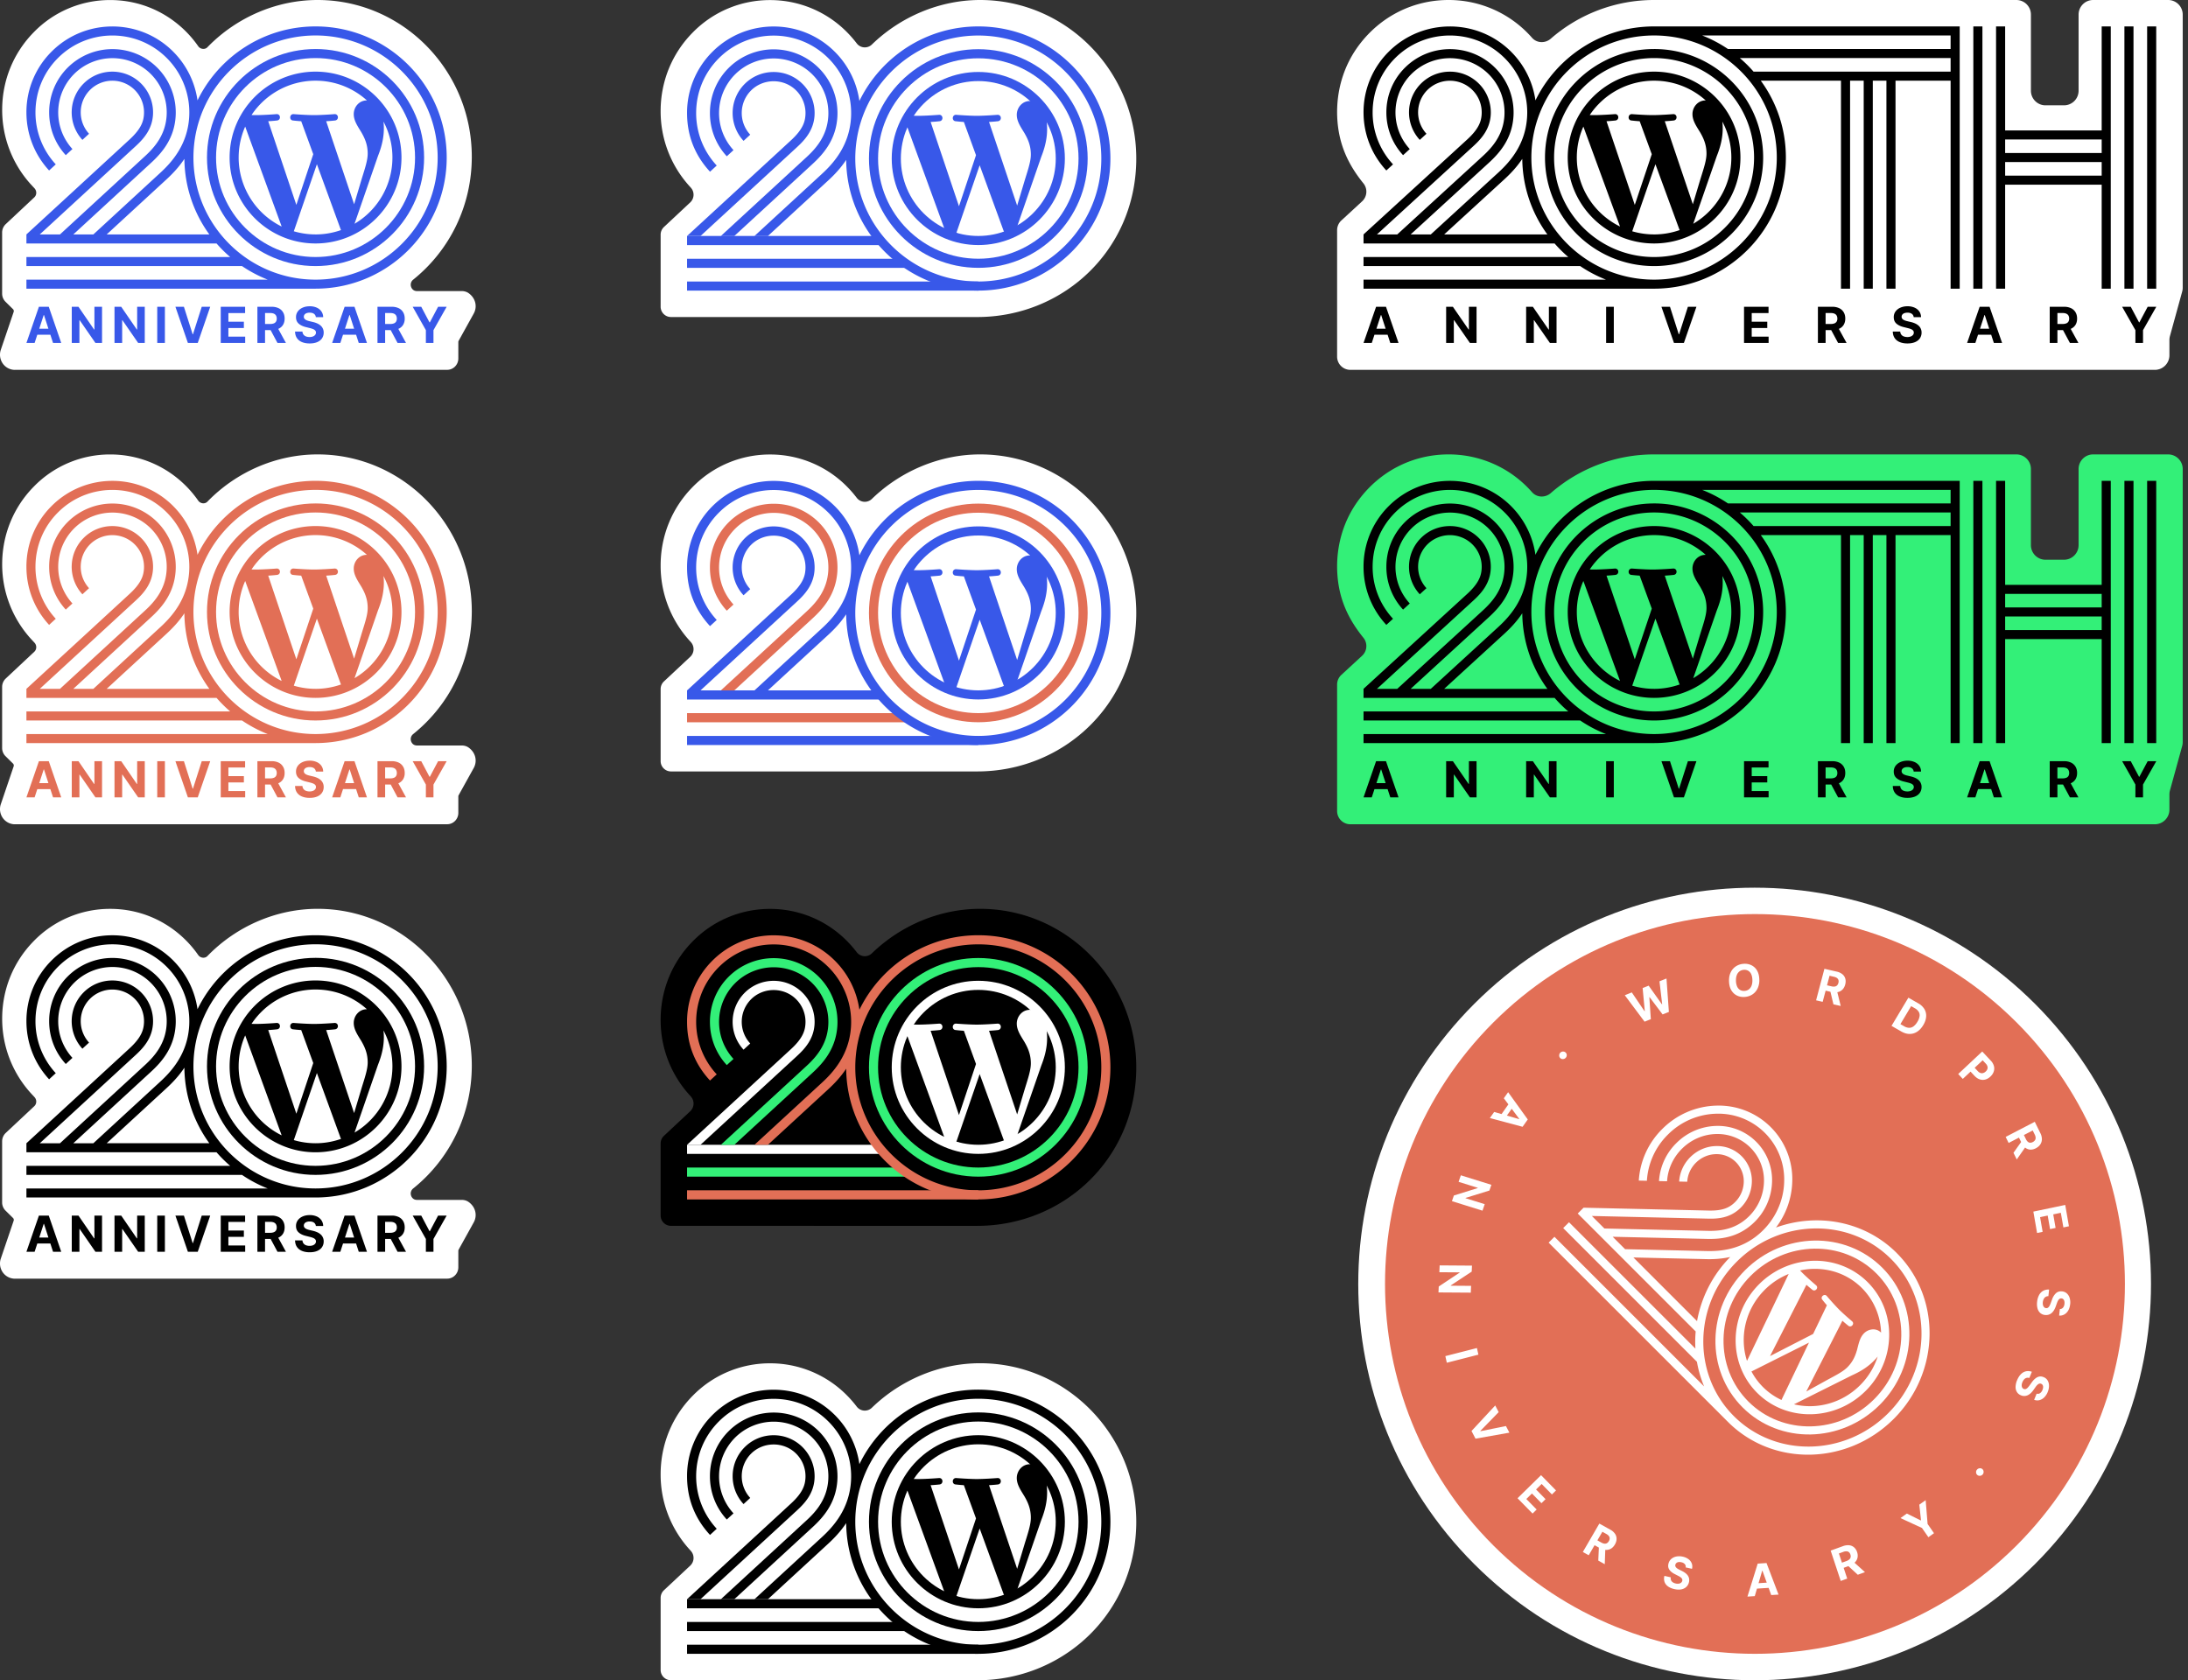 <svg xmlns="http://www.w3.org/2000/svg" width="207" height="159" fill="none"><rect width="100%" height="100%" fill="#333333" stroke="none"/><path fill="#fff" d="M192.516 148.016c-14.644 14.645-38.388 14.645-53.033 0-14.644-14.644-14.644-38.388 0-53.032 14.645-14.645 38.389-14.645 53.033 0 14.645 14.644 14.645 38.388 0 53.032Z"/><path fill="#E26F56" d="M190.782 146.247c-13.668 13.668-35.829 13.668-49.498 0-13.668-13.669-13.668-35.829 0-49.498 13.669-13.668 35.83-13.668 49.498 0 13.668 13.669 13.668 35.829 0 49.498Z"/><path fill="#fff" d="M179.453 118.581c-3.043-3.042-7.52-3.837-11.433-2.422a7.508 7.508 0 0 0 1.542-4.393v-.011a6.959 6.959 0 0 0-7.132-7.132 7.495 7.495 0 0 0-5.177 2.222 7.502 7.502 0 0 0-2.211 4.873l.765.017a6.71 6.71 0 0 1 1.977-4.359 6.7 6.7 0 0 1 4.632-1.988 6.226 6.226 0 0 1 6.381 6.379v.011c-.034 1.873-.875 3.669-2.307 4.931-1.776 1.563-3.735 1.705-5.054 1.675l-5.076-.116-2.615-.06-1.175-1.175 4.339.099 4.595.105c1.217.027 2.8-.104 4.246-1.377a5.572 5.572 0 0 0 1.9-4.061 5.128 5.128 0 0 0-5.255-5.255 5.524 5.524 0 0 0-3.813 1.64 5.526 5.526 0 0 0-1.629 3.58l.763.017c.151-2.438 2.202-4.426 4.665-4.471a4.395 4.395 0 0 1 4.504 4.505 4.773 4.773 0 0 1-1.629 3.48c-1.238 1.091-2.632 1.203-3.706 1.179l-4.596-.105-5.168-.118-1.184-1.185 4.538.104 6.478.148c.915.021 1.975-.067 2.898-.879a3.585 3.585 0 0 0 1.222-2.611 3.293 3.293 0 0 0-3.379-3.378c-1.848.034-3.388 1.527-3.498 3.359l.763.017c.086-1.424 1.283-2.585 2.721-2.611a2.564 2.564 0 0 1 2.628 2.628 2.787 2.787 0 0 1-.951 2.03c-.423.373-1.001.712-2.36.681l-6.478-.148-5.367-.123-.551.551 11.157 11.157a11.192 11.192 0 0 0-.025 1.627L148.44 115.66l-.551.551 12.652 12.651c.138.799.365 1.582.681 2.334l-14.16-14.16-.551.551 16.968 16.968c4.245 4.244 11.28 4.115 15.684-.289 4.403-4.403 4.532-11.439.288-15.683l.002-.002Zm-24.924.411 1.785.041 5.076.116a9.559 9.559 0 0 0 2.3-.199 11.525 11.525 0 0 0-3.138 6.066l-6.023-6.024Zm9.503 15.01c-3.952-3.951-3.832-10.502.268-14.601 4.1-4.1 10.65-4.221 14.602-.269s3.831 10.502-.269 14.602c-4.099 4.1-10.65 4.22-14.601.268Z"/><path fill="#fff" d="M178.076 119.958c-3.513-3.512-9.335-3.405-12.98.239-3.644 3.644-3.751 9.466-.238 12.979 3.512 3.513 9.335 3.406 12.979-.238 3.644-3.645 3.751-9.467.239-12.98Zm-12.668 12.667c-3.219-3.219-3.121-8.557.219-11.897 3.34-3.341 8.678-3.439 11.898-.219 3.22 3.22 3.122 8.558-.219 11.898-3.34 3.34-8.678 3.438-11.898.218Z"/><path fill="#fff" d="M176.699 121.335c-2.781-2.781-7.391-2.696-10.276.189-2.884 2.885-2.969 7.495-.188 10.275 2.78 2.781 7.39 2.696 10.275-.188 2.885-2.885 2.97-7.495.189-10.276Zm-9.745.72a6.8 6.8 0 0 1 2.269-1.502l-3.945 8.227c-.73-2.257-.165-4.884 1.676-6.725Zm-.169 9.194a6.18 6.18 0 0 1-1.084-1.468l5.439-2.729-2.568 5.355a.628.628 0 0 0-.025.073 6.163 6.163 0 0 1-1.763-1.231h.001Zm7.518-6.269c.288.258.564.474.564.474.274.215.618-.187.359-.416 0 0-.795-.674-1.269-1.149a27.186 27.186 0 0 1-1.134-1.254c-.23-.259-.646.1-.416.359 0 0 .201.262.431.521l-1.302 2.714-4.079 2.095 3.444-6.746c.288.258.563.474.563.474.274.214.618-.187.359-.417 0 0-.794-.674-1.268-1.148a10.186 10.186 0 0 1-.256-.266c2.07-.45 4.283.099 5.849 1.665a6.23 6.23 0 0 1 1.814 4.219l-.013-.014c-.445-.445-1.164-.358-1.596.074-.388.388-.5.931-.658 1.549-.141.485-.342 1.089-.924 1.671-.402.402-1.019.72-1.866 1.175l-2.019 1.116 3.417-6.696Zm3.34 3.386a6.782 6.782 0 0 1-1.664 2.714c-1.715 1.715-4.111 2.323-6.256 1.808l5.503-2.751c.929-.413 1.552-.863 2.029-1.34.145-.145.274-.288.388-.431ZM156.18 96.442l-.14-2.071.023-.01 1.233 1.633.592-.237-.226-3.164-.663.266.254 2.165-.025.01-1.254-1.763-.569.228.204 2.18-.024.009-1.205-1.778-.663.267 1.871 2.503.592-.238ZM163.579 92.87c.012.332.083.611.216.836.134.224.31.39.53.499.22.108.466.153.738.134.269-.02.511-.097.723-.235.213-.138.378-.328.496-.57a1.81 1.81 0 0 0 .161-.863c-.011-.333-.083-.612-.217-.836a1.244 1.244 0 0 0-.532-.498 1.422 1.422 0 0 0-.735-.133 1.503 1.503 0 0 0-.726.235 1.39 1.39 0 0 0-.495.57c-.118.242-.17.53-.16.863l.001-.001Zm.994-.953a.756.756 0 0 1 .406-.143.713.713 0 0 1 .413.086.698.698 0 0 1 .281.318c.069.144.108.323.115.539.007.215-.019.399-.078.551a.779.779 0 0 1-.26.356.752.752 0 0 1-.406.143.713.713 0 0 1-.413-.086.703.703 0 0 1-.282-.318 1.36 1.36 0 0 1-.114-.538c-.008-.216.019-.4.078-.552a.778.778 0 0 1 .26-.356ZM172.437 94.802l.28-1.057.456.105.281 1.186.69.158-.321-1.303.031-.006a.895.895 0 0 0 .454-.242c.123-.123.21-.284.262-.482.052-.197.055-.378.011-.543a.83.83 0 0 0-.272-.423 1.26 1.26 0 0 0-.541-.252l-1.166-.267-.788 2.983.625.144h-.002Zm1.074-2.37c.12.027.215.067.285.122.07.054.116.119.136.196a.498.498 0 0 1-.008.264.505.505 0 0 1-.123.232.386.386 0 0 1-.216.108.808.808 0 0 1-.311-.019l-.424-.097.239-.904.422.097ZM179.877 97.608c.265.152.526.23.78.232.255.002.493-.067.715-.209.221-.14.416-.35.582-.628.166-.277.256-.544.273-.802a1.215 1.215 0 0 0-.164-.71 1.544 1.544 0 0 0-.584-.548l-.933-.535-1.595 2.669.926.531Zm1.283-2.197a.982.982 0 0 1 .359.325.627.627 0 0 1 .087.42 1.37 1.37 0 0 1-.204.532 1.426 1.426 0 0 1-.375.438.674.674 0 0 1-.419.133.996.996 0 0 1-.465-.147l-.351-.201 1.017-1.702.351.202ZM186.43 101.406l.364.39c.158.168.324.282.499.34.176.059.35.066.525.02.174-.045.337-.139.487-.28.151-.141.256-.298.314-.467a.916.916 0 0 0 .021-.524 1.175 1.175 0 0 0-.298-.518l-.808-.866-2.273 2.13.433.464.736-.69v.001Zm1.436-.759a.65.65 0 0 1 .161.267.415.415 0 0 1-.01.254.574.574 0 0 1-.158.229.581.581 0 0 1-.238.142.418.418 0 0 1-.257-.005.61.61 0 0 1-.254-.176l-.294-.315.758-.71.292.313v.001ZM191.007 107.65l.206.417-.724 1.02.31.631.788-1.13.024.019c.142.111.298.17.467.179.17.009.346-.034.529-.128.182-.095.322-.216.419-.362a.894.894 0 0 0 .151-.494 1.284 1.284 0 0 0-.148-.582l-.525-1.067-2.755 1.432.282.572.976-.507Zm1.492-.291a.75.75 0 0 1 .086.299.4.4 0 0 1-.063.238.542.542 0 0 1-.205.174.51.51 0 0 1-.254.065.355.355 0 0 1-.217-.091.768.768 0 0 1-.18-.248l-.191-.389.834-.433.19.385ZM193.248 116.567l-.243-1.39.721-.151.223 1.281.525-.111-.223-1.281.718-.15.242 1.384.525-.11-.351-2.018-3.016.633.354 2.023.525-.11ZM195.852 123.424a1.44 1.44 0 0 0-.05-.605.959.959 0 0 0-.277-.435.767.767 0 0 0-.466-.184.703.703 0 0 0-.56.182 1.47 1.47 0 0 0-.36.588l-.12.326a1.794 1.794 0 0 1-.121.276.503.503 0 0 1-.138.167.256.256 0 0 1-.179.047.289.289 0 0 1-.187-.081.416.416 0 0 1-.112-.199.771.771 0 0 1-.016-.289.85.85 0 0 1 .085-.294.495.495 0 0 1 .176-.199.473.473 0 0 1 .264-.069l.069-.624a1.018 1.018 0 0 0-.568.119 1 1 0 0 0-.382.401 1.735 1.735 0 0 0-.184.635 1.63 1.63 0 0 0 .042.646.87.87 0 0 0 .271.428.809.809 0 0 0 .468.178.832.832 0 0 0 .344-.044.809.809 0 0 0 .276-.171c.082-.076.153-.168.215-.275.062-.108.115-.227.159-.358l.096-.269a1.64 1.64 0 0 1 .074-.184.8.8 0 0 1 .093-.15.355.355 0 0 1 .117-.097.246.246 0 0 1 .146-.024.273.273 0 0 1 .169.07c.046.042.081.1.102.175a.731.731 0 0 1 .015.271.639.639 0 0 1-.14.361.391.391 0 0 1-.296.132l-.068.618a.867.867 0 0 0 .494-.111c.148-.084.269-.208.366-.371.096-.164.156-.359.181-.585l.002-.002ZM190.688 131.252a.875.875 0 0 0 .139.492c.09.136.221.237.394.303a.816.816 0 0 0 .34.053.79.79 0 0 0 .31-.089c.098-.052.192-.121.281-.207a2.14 2.14 0 0 0 .251-.303l.166-.235c.039-.058.079-.11.122-.158a.75.75 0 0 1 .13-.119.351.351 0 0 1 .137-.062.249.249 0 0 1 .146.017.279.279 0 0 1 .141.116c.033.054.05.12.049.198a.764.764 0 0 1-.061.266.655.655 0 0 1-.234.312.387.387 0 0 1-.319.046l-.237.581c.17.061.336.071.501.031a.98.98 0 0 0 .451-.26 1.47 1.47 0 0 0 .335-.517c.085-.209.126-.41.121-.601a.97.97 0 0 0-.141-.5.755.755 0 0 0-.392-.308.683.683 0 0 0-.584.021c-.18.094-.349.25-.505.47l-.205.284a1.884 1.884 0 0 1-.191.234.502.502 0 0 1-.178.124.257.257 0 0 1-.183-.004.294.294 0 0 1-.155-.131.437.437 0 0 1-.051-.224.81.81 0 0 1 .066-.285.868.868 0 0 1 .162-.263.45.45 0 0 1 .493-.137l.24-.587a.988.988 0 0 0-.573-.042.983.983 0 0 0-.475.283c-.14.146-.257.334-.351.565a1.666 1.666 0 0 0-.14.638v-.002ZM147.516 99.934a.323.323 0 0 0 .075.168.326.326 0 0 0 .242.117c.1.004.187-.026.26-.088a.361.361 0 0 0 .13-.247.33.33 0 0 0-.078-.257.334.334 0 0 0-.243-.12.357.357 0 0 0-.262.088.353.353 0 0 0-.107.155.397.397 0 0 0-.018.184h.001ZM144.537 105.932l-1.858-2.58-.407.576.432.577-.648.918-.698-.2-.407.575 3.096.828.49-.694Zm-1.976-.365.456-.645.716.958-.014.02-1.158-.333ZM138.647 113.382l.009-.026 2.252-.696.187-.543-2.89-.9-.212.618 1.818.567-.007.022-2.257.705-.184.534 2.89.9.212-.615-1.818-.566ZM137.253 121.665l.001-.027 1.98-1.307.025-.567-3.057-.022-.028.647 1.924.013-.001.022-1.982 1.318-.025.559 3.057.021.028-.643-1.922-.014ZM139.728 127.562l-2.988.765.139.627 2.988-.766-.139-.626ZM140.065 135.43l-.013-.025 1.734-1.779-.327-.628-2.244 2.414.379.728 3.205-.57-.326-.626-2.408.486ZM143.57 141.775l1.421 1.45.387-.381-.976-.996.531-.521.899.918.387-.381-.898-.918.53-.519.971.991.388-.38-1.416-1.445-2.224 2.182ZM151.902 146.664a.873.873 0 0 0 .498-.112c.149-.086.277-.219.38-.398.103-.177.156-.352.158-.525a.837.837 0 0 0-.144-.485 1.24 1.24 0 0 0-.447-.392l-1.038-.577-1.562 2.686.557.31.553-.952.406.226-.055 1.23.613.342.049-1.356.031.004.001-.001Zm-.306-1.716.375.209c.107.06.187.125.239.196a.367.367 0 0 1 .077.228.522.522 0 0 1-.079.255.51.51 0 0 1-.181.192.379.379 0 0 1-.235.046.791.791 0 0 1-.29-.102l-.378-.211.472-.813ZM159.802 149.393a.744.744 0 0 0-.119-.293 1.023 1.023 0 0 0-.233-.242 1.898 1.898 0 0 0-.325-.198l-.249-.124a1.478 1.478 0 0 1-.168-.095.683.683 0 0 1-.131-.107.33.33 0 0 1-.075-.126.242.242 0 0 1 .002-.148.298.298 0 0 1 .1-.159.384.384 0 0 1 .192-.083.71.71 0 0 1 .27.016.58.58 0 0 1 .331.178.369.369 0 0 1 .078.308l.599.135a.85.85 0 0 0-.019-.501.894.894 0 0 0-.301-.403 1.386 1.386 0 0 0-.546-.244 1.473 1.473 0 0 0-.607-.017c-.19.038-.35.113-.482.226a.843.843 0 0 0-.268.442c-.058.22-.032.412.079.574.11.164.282.304.516.421l.301.155c.101.05.185.1.251.149a.447.447 0 0 1 .14.156.248.248 0 0 1 .014.181.324.324 0 0 1-.114.177.453.453 0 0 1-.217.088.782.782 0 0 1-.289-.016.782.782 0 0 1-.277-.116.453.453 0 0 1-.164-.196.465.465 0 0 1-.021-.27l-.605-.137a1 1 0 0 0 .014.575c.061.168.17.309.328.422.158.114.355.198.594.252.241.055.456.064.647.03a.951.951 0 0 0 .474-.222.885.885 0 0 0 .262-.443.821.821 0 0 0 .018-.345ZM166.291 147.962l-.971 3.122.693-.045.208-.711 1.104-.071.245.681.693-.044-1.138-2.986-.834.054Zm.448.67.408 1.132-.776.05.345-1.18.023-.002ZM175.475 147.856a.895.895 0 0 0 .257-.446.992.992 0 0 0-.038-.537.993.993 0 0 0-.287-.451.844.844 0 0 0-.464-.197 1.33 1.33 0 0 0-.601.09l-1.148.417.952 2.871.614-.223-.337-1.018.449-.164.888.818.679-.247-.987-.891.023-.022Zm-1.502-.852.414-.151a.78.78 0 0 1 .312-.056.37.37 0 0 1 .225.086c.06.051.105.124.137.22.031.094.039.18.021.258a.386.386 0 0 1-.126.206.828.828 0 0 1-.277.154l-.417.152-.289-.869ZM182.364 144.211l-.183-2.255-.601.428.16 1.476-.024.017-1.316-.652-.601.429 2.033.937.606.873.532-.379-.606-.874ZM187.069 139.573c.073.062.16.089.259.079a.365.365 0 0 0 .328-.298.378.378 0 0 0-.01-.183.33.33 0 0 0-.362-.229.359.359 0 0 0-.244.128.352.352 0 0 0-.089.262.33.33 0 0 0 .118.241Z"/><path fill="#33F078" d="M126.5 64.783c0-.35.147-.686.404-.921l1.957-1.805a1.247 1.247 0 0 0 .133-1.7c-1.447-1.787-2.379-3.73-2.485-6.309-.096-2.413.588-4.785 2.021-6.724 2.048-2.767 5.158-4.324 8.51-4.324a10.47 10.47 0 0 1 7.9 3.574c.459.52 1.244.543 1.768.092A14.85 14.85 0 0 1 156.444 43h34.317a1.38 1.38 0 0 1 1.378 1.382v7.202c0 .76.615 1.382 1.377 1.382h1.755a1.38 1.38 0 0 0 1.378-1.382v-7.202c0-.76.615-1.382 1.377-1.382h7.096a1.38 1.38 0 0 1 1.378 1.382V70.23c0 .124-.018.249-.051.368l-1.157 4.205c-.032.12-.05.244-.05.368v1.446c0 .76-.616 1.382-1.378 1.382h-76.115a1.252 1.252 0 0 1-1.249-1.253V64.783Z"/><path fill="#000" d="M130.188 72.029 129 75.452h.779l.256-.78h1.241l.255.78h.779l-1.186-3.423h-.936Zm.031 2.078.424-1.296h.026l.422 1.296h-.872ZM138.969 74.182h-.031l-1.485-2.153h-.638v3.423h.727v-2.154h.026l1.496 2.154h.628V72.03h-.723v2.153ZM146.536 74.182h-.03l-1.485-2.153h-.638v3.423h.728v-2.154h.024l1.497 2.154h.628V72.03h-.724v2.153ZM152.678 72.029h-.727v3.423h.727V72.03ZM158.854 74.63h-.032l-.831-2.601h-.808l1.187 3.423h.938l1.186-3.423h-.807l-.833 2.6ZM165.725 74.038h1.471v-.596h-1.471v-.816h1.591v-.597h-2.318v3.423h2.325v-.596h-1.598v-.818ZM174.001 74.109a.954.954 0 0 0 .427-.375c.098-.164.148-.359.148-.587 0-.227-.048-.422-.145-.59a.975.975 0 0 0-.421-.39 1.481 1.481 0 0 0-.666-.137h-1.357v3.423h.728v-1.214h.53l.652 1.214h.803l-.731-1.332c.011-.004.022-.007.032-.012Zm-1.287-1.488h.49c.14 0 .256.02.348.06.092.041.162.101.207.179a.577.577 0 0 1 .067.287.54.54 0 0 1-.067.283.423.423 0 0 1-.206.17.919.919 0 0 1-.346.057h-.493V72.62ZM181.499 73.807c-.092-.081-.2-.15-.326-.205a2.183 2.183 0 0 0-.413-.134l-.308-.073a1.78 1.78 0 0 1-.212-.061.82.82 0 0 1-.175-.085.405.405 0 0 1-.118-.119.285.285 0 0 1-.04-.16.32.32 0 0 1 .065-.197.421.421 0 0 1 .187-.136.82.82 0 0 1 .301-.05.69.69 0 0 1 .415.112.42.42 0 0 1 .173.314h.697a.957.957 0 0 0-.164-.538 1.06 1.06 0 0 0-.447-.363 1.59 1.59 0 0 0-.669-.13 1.64 1.64 0 0 0-.671.13 1.123 1.123 0 0 0-.465.363.89.89 0 0 0-.166.543c-.001.254.082.455.25.604.167.148.397.259.687.329l.375.093c.125.03.231.064.318.1a.528.528 0 0 1 .198.134.288.288 0 0 1 .068.194.34.34 0 0 1-.076.22.5.5 0 0 1-.212.148.878.878 0 0 1-.322.053.938.938 0 0 1-.337-.057.533.533 0 0 1-.237-.172.515.515 0 0 1-.099-.287h-.704c.006.247.066.453.181.62.115.167.275.293.481.376.205.085.447.127.724.127.278 0 .52-.042.719-.126.198-.084.35-.203.456-.356a.949.949 0 0 0 .161-.544.861.861 0 0 0-.292-.667h-.003ZM187.29 72.029l-1.188 3.423h.78l.255-.78h1.242l.254.78h.779l-1.185-3.423h-.937Zm.032 2.078.423-1.296h.027l.422 1.296h-.872ZM195.933 74.109a.965.965 0 0 0 .427-.375c.098-.164.148-.359.148-.587 0-.227-.048-.422-.145-.59a.983.983 0 0 0-.422-.39 1.48 1.48 0 0 0-.665-.137h-1.357v3.423h.727v-1.214h.531l.652 1.214h.803l-.731-1.332.032-.012Zm-1.288-1.488h.49c.141 0 .257.02.349.06.092.041.161.101.206.179a.567.567 0 0 1 .068.287.531.531 0 0 1-.068.283.417.417 0 0 1-.205.17.922.922 0 0 1-.346.057h-.494V72.62ZM203.186 72.029l-.785 1.475h-.033l-.784-1.475h-.815l1.255 2.213v1.21h.721v-1.21L204 72.029h-.814ZM156.487 47.64c-5.69 0-10.32 4.606-10.32 10.269 0 5.662 4.63 10.269 10.32 10.269s10.32-4.607 10.32-10.27c0-5.662-4.63-10.269-10.32-10.269Zm0 19.682c-5.216 0-9.46-4.223-9.46-9.413s4.244-9.414 9.46-9.414c5.216 0 9.46 4.224 9.46 9.414 0 5.19-4.244 9.413-9.46 9.413Z"/><path fill="#000" d="M156.487 49.779c-4.504 0-8.17 3.647-8.17 8.13 0 4.482 3.666 8.13 8.17 8.13 4.505 0 8.17-3.648 8.17-8.13 0-4.483-3.665-8.13-8.17-8.13Zm-7.31 8.13c0-1.042.223-2.033.621-2.93l3.468 9.458c-2.419-1.187-4.089-3.667-4.089-6.528Zm7.31 7.274c-.717 0-1.41-.106-2.066-.298l2.194-6.346 2.258 6.155a.63.63 0 0 0 .038.076 7.31 7.31 0 0 1-2.425.414l.001-.001Zm1.012-10.711c.442-.023.84-.07.84-.07.396-.046.35-.625-.046-.602 0 0-1.189.093-1.958.093-.722 0-1.934-.093-1.934-.093-.397-.023-.443.58-.047.603 0 0 .375.046.771.069l1.144 3.12-1.607 4.797-2.674-7.917c.443-.023.84-.07.84-.07.395-.046.349-.625-.047-.602 0 0-1.19.093-1.958.093-.124 0-.268-.002-.422-.007a7.316 7.316 0 0 1 6.086-3.251c1.876 0 3.59.707 4.886 1.869l-.021-.001c-.722 0-1.233.625-1.233 1.297 0 .603.349 1.112.721 1.714.28.487.606 1.113.606 2.017 0 .625-.242 1.35-.559 2.362l-.733 2.436-2.655-7.857Zm5.447.036a7.19 7.19 0 0 1 .851 3.4c0 2.666-1.448 5-3.603 6.266l2.228-6.413c.419-1.042.559-1.876.559-2.617 0-.225-.012-.437-.035-.636ZM187.551 45.5h-.86v24.817h.86V45.5Z"/><path fill="#000" d="M156.486 45.5c-4.928 0-9.198 2.86-11.222 7a8.114 8.114 0 0 0-2.309-4.61l-.009-.01c-3.184-3.169-8.368-3.169-11.553.002A8.055 8.055 0 0 0 129 53.63c0 2.058.764 3.999 2.157 5.503l.633-.58a7.203 7.203 0 0 1-1.93-4.923c0-1.943.76-3.77 2.141-5.143 2.85-2.836 7.488-2.836 10.336-.002l.009.008a7.258 7.258 0 0 1 2.125 5.624c-.172 2.595-1.645 4.227-2.737 5.228l-4.205 3.853-2.166 1.986h-1.904l3.595-3.294 3.807-3.49c1.007-.923 2.183-2.255 2.323-4.367a5.972 5.972 0 0 0-1.75-4.632c-2.347-2.335-6.166-2.335-8.513 0a5.936 5.936 0 0 0-1.76 4.237 5.93 5.93 0 0 0 1.58 4.047l.633-.58a5.123 5.123 0 0 1 .156-7.098 5.183 5.183 0 0 1 7.297 0 5.122 5.122 0 0 1 1.5 3.97c-.12 1.81-1.158 2.98-2.048 3.796a6577.996 6577.996 0 0 1-3.807 3.489l-4.282 3.922h-1.92l3.76-3.444 5.367-4.918c.758-.695 1.545-1.588 1.635-2.935a3.843 3.843 0 0 0-1.125-2.978 3.854 3.854 0 0 0-2.736-1.128c-1.034 0-2.006.4-2.737 1.128a3.842 3.842 0 0 0-.113 5.328l.633-.579a2.987 2.987 0 0 1 .088-4.143 3.024 3.024 0 0 1 4.257 0 2.99 2.99 0 0 1 .875 2.317c-.041.617-.234 1.33-1.36 2.362l-5.367 4.918-4.447 4.07v.857h18.074c.401.458.834.887 1.298 1.283H129v.856h20.495c.758.513 1.576.945 2.441 1.284H129v.855h27.487c6.875 0 12.469-5.566 12.469-12.408 0-2.716-.881-5.23-2.373-7.274h7.587v19.682h.86V50.635h1.289v19.682h.86V50.635h1.29v19.682h.86V50.635h5.213v19.682h.86V45.5h-28.916Zm-19.854 19.683 1.479-1.356 4.206-3.853c.539-.494 1.161-1.13 1.701-1.941a12.306 12.306 0 0 0 2.372 7.15h-9.758Zm19.855 4.279c-6.402 0-11.609-5.183-11.609-11.553 0-6.37 5.207-11.553 11.609-11.553s11.61 5.182 11.61 11.553c0 6.37-5.208 11.553-11.61 11.553Zm28.054-19.683h-18.642c-.4-.459-.834-.888-1.297-1.284h19.939v1.284Zm0-2.14h-21.062a12.531 12.531 0 0 0-2.442-1.283h23.504v1.283ZM203.994 45.5h-.86v24.817h.86V45.5ZM201.844 45.5h-.86v24.817h.86V45.5ZM198.834 55.341h-9.133V45.5h-.86v24.817h.86v-9.841h9.133v9.841h.86V45.5h-.86v9.841Zm0 4.28h-9.133v-1.284h9.133v1.283Zm0-2.14h-9.133v-1.284h9.133v1.284Z"/><path fill="#fff" d="M126.5 21.783c0-.35.147-.686.404-.921l1.957-1.805a1.247 1.247 0 0 0 .133-1.7c-1.447-1.787-2.379-3.73-2.485-6.309-.096-2.413.588-4.785 2.021-6.724C130.578 1.557 133.688 0 137.04 0a10.47 10.47 0 0 1 7.9 3.574c.459.52 1.244.543 1.768.092A14.85 14.85 0 0 1 156.444 0h34.317a1.38 1.38 0 0 1 1.378 1.382v7.202c0 .76.615 1.382 1.377 1.382h1.755a1.38 1.38 0 0 0 1.378-1.382V1.382c0-.76.615-1.382 1.377-1.382h7.096a1.38 1.38 0 0 1 1.378 1.382V27.23c0 .124-.018.249-.051.368l-1.157 4.205c-.032.12-.05.244-.05.368v1.446c0 .76-.616 1.382-1.378 1.382h-76.115a1.252 1.252 0 0 1-1.249-1.253V21.783Z"/><path fill="#000" d="M130.188 29.029 129 32.452h.779l.256-.78h1.241l.255.78h.779l-1.186-3.423h-.936Zm.031 2.078.424-1.296h.026l.422 1.296h-.872ZM138.969 31.182h-.031l-1.485-2.153h-.638v3.423h.727v-2.154h.026l1.496 2.154h.628V29.03h-.723v2.153ZM146.536 31.182h-.03l-1.485-2.153h-.638v3.423h.728v-2.154h.024l1.497 2.154h.628V29.03h-.724v2.153ZM152.678 29.029h-.727v3.423h.727V29.03ZM158.854 31.63h-.032l-.831-2.601h-.808l1.187 3.423h.938l1.186-3.423h-.807l-.833 2.6ZM165.725 31.038h1.471v-.596h-1.471v-.816h1.591v-.597h-2.318v3.423h2.325v-.596h-1.598v-.818ZM174.001 31.108a.954.954 0 0 0 .427-.374c.098-.164.148-.359.148-.587 0-.227-.048-.422-.145-.59a.975.975 0 0 0-.421-.39 1.481 1.481 0 0 0-.666-.137h-1.357v3.423h.728v-1.214h.53l.652 1.214h.803l-.731-1.332c.011-.004.022-.007.032-.012Zm-1.287-1.487h.49c.14 0 .256.02.348.06.092.041.162.101.207.179a.577.577 0 0 1 .067.288.54.54 0 0 1-.067.282.423.423 0 0 1-.206.17.919.919 0 0 1-.346.057h-.493V29.62ZM181.499 30.807c-.092-.081-.2-.15-.326-.205a2.183 2.183 0 0 0-.413-.134l-.308-.073a1.78 1.78 0 0 1-.212-.061.82.82 0 0 1-.175-.085.405.405 0 0 1-.118-.119.285.285 0 0 1-.04-.16.32.32 0 0 1 .065-.197.421.421 0 0 1 .187-.136.82.82 0 0 1 .301-.05.69.69 0 0 1 .415.112.42.42 0 0 1 .173.314h.697a.957.957 0 0 0-.164-.538 1.06 1.06 0 0 0-.447-.363 1.59 1.59 0 0 0-.669-.13 1.64 1.64 0 0 0-.671.13 1.123 1.123 0 0 0-.465.363.89.89 0 0 0-.166.543c-.001.254.082.455.25.604.167.148.397.259.687.329l.375.093c.125.03.231.064.318.1a.528.528 0 0 1 .198.134.288.288 0 0 1 .068.194.34.34 0 0 1-.076.22.5.5 0 0 1-.212.148.878.878 0 0 1-.322.053.938.938 0 0 1-.337-.057.533.533 0 0 1-.237-.172.515.515 0 0 1-.099-.287h-.704c.006.247.066.453.181.62.115.167.275.292.481.376.205.085.447.127.724.127.278 0 .52-.042.719-.126.198-.084.35-.203.456-.356a.949.949 0 0 0 .161-.544.861.861 0 0 0-.292-.667h-.003ZM187.29 29.029l-1.188 3.423h.78l.255-.78h1.242l.254.78h.779l-1.185-3.423h-.937Zm.032 2.078.423-1.296h.027l.422 1.296h-.872ZM195.933 31.108a.965.965 0 0 0 .427-.374c.098-.164.148-.359.148-.587 0-.227-.048-.422-.145-.59a.983.983 0 0 0-.422-.39 1.48 1.48 0 0 0-.665-.137h-1.357v3.423h.727v-1.214h.531l.652 1.214h.803l-.731-1.332.032-.012Zm-1.288-1.487h.49c.141 0 .257.02.349.06.092.041.161.101.206.179a.567.567 0 0 1 .068.288.531.531 0 0 1-.068.282.417.417 0 0 1-.205.17.922.922 0 0 1-.346.057h-.494V29.62ZM203.186 29.029l-.785 1.474h-.033l-.784-1.474h-.815l1.255 2.213v1.21h.721v-1.21L204 29.029h-.814ZM156.487 4.64c-5.69 0-10.32 4.606-10.32 10.269 0 5.662 4.63 10.269 10.32 10.269s10.32-4.607 10.32-10.27c0-5.662-4.63-10.269-10.32-10.269Zm0 19.682c-5.216 0-9.46-4.223-9.46-9.413s4.244-9.414 9.46-9.414c5.216 0 9.46 4.223 9.46 9.414 0 5.19-4.244 9.413-9.46 9.413Z"/><path fill="#000" d="M156.487 6.779c-4.504 0-8.17 3.647-8.17 8.13 0 4.482 3.666 8.13 8.17 8.13 4.505 0 8.17-3.648 8.17-8.13 0-4.483-3.665-8.13-8.17-8.13Zm-7.31 8.13c0-1.042.223-2.033.621-2.93l3.468 9.458c-2.419-1.187-4.089-3.667-4.089-6.528Zm7.31 7.274c-.717 0-1.41-.105-2.066-.298l2.194-6.346 2.258 6.155a.63.63 0 0 0 .038.076 7.31 7.31 0 0 1-2.425.414l.001-.001Zm1.012-10.711c.442-.023.84-.07.84-.07.396-.046.35-.625-.046-.602 0 0-1.189.093-1.958.093-.722 0-1.934-.093-1.934-.093-.397-.023-.443.58-.047.603 0 0 .375.046.771.069l1.144 3.12-1.607 4.798-2.674-7.918c.443-.023.84-.07.84-.07.395-.046.349-.625-.047-.602 0 0-1.19.093-1.958.093-.124 0-.268-.002-.422-.007a7.316 7.316 0 0 1 6.086-3.251c1.876 0 3.59.707 4.886 1.869l-.021-.001c-.722 0-1.233.625-1.233 1.297 0 .603.349 1.112.721 1.714.28.487.606 1.113.606 2.017 0 .625-.242 1.35-.559 2.362l-.733 2.436-2.655-7.857Zm5.447.036a7.19 7.19 0 0 1 .851 3.4c0 2.666-1.448 5-3.603 6.266l2.228-6.412c.419-1.043.559-1.877.559-2.618 0-.225-.012-.437-.035-.636ZM187.551 2.5h-.86v24.817h.86V2.5Z"/><path fill="#000" d="M156.486 2.5c-4.928 0-9.198 2.86-11.222 7a8.114 8.114 0 0 0-2.309-4.61l-.009-.01c-3.184-3.169-8.368-3.169-11.553.002A8.055 8.055 0 0 0 129 10.63c0 2.058.764 3.999 2.157 5.503l.633-.58a7.203 7.203 0 0 1-1.93-4.923c0-1.943.76-3.77 2.141-5.143 2.85-2.836 7.488-2.836 10.336-.002l.009.008a7.258 7.258 0 0 1 2.125 5.624c-.172 2.594-1.645 4.226-2.737 5.228l-4.205 3.853-2.166 1.986h-1.904l3.595-3.294 3.807-3.49c1.007-.923 2.183-2.255 2.323-4.367a5.972 5.972 0 0 0-1.75-4.632c-2.347-2.335-6.166-2.335-8.513 0a5.936 5.936 0 0 0-1.76 4.237 5.93 5.93 0 0 0 1.58 4.046l.633-.579a5.123 5.123 0 0 1 .156-7.098 5.183 5.183 0 0 1 7.297 0 5.122 5.122 0 0 1 1.5 3.97c-.12 1.81-1.158 2.98-2.048 3.796a6577.996 6577.996 0 0 1-3.807 3.489l-4.282 3.922h-1.92l3.76-3.444 5.367-4.918c.758-.695 1.545-1.588 1.635-2.935a3.842 3.842 0 0 0-1.125-2.978 3.854 3.854 0 0 0-2.736-1.128c-1.034 0-2.006.4-2.737 1.128a3.842 3.842 0 0 0-.113 5.328l.633-.579a2.987 2.987 0 0 1 .088-4.143 3.024 3.024 0 0 1 4.257 0 2.99 2.99 0 0 1 .875 2.317c-.041.617-.234 1.33-1.36 2.362l-5.367 4.918-4.447 4.07v.857h18.074c.401.458.834.887 1.298 1.283H129v.856h20.495c.758.513 1.576.945 2.441 1.284H129v.855h27.487c6.875 0 12.469-5.566 12.469-12.408 0-2.716-.881-5.23-2.373-7.274h7.587v19.682h.86V7.635h1.289v19.682h.86V7.635h1.29v19.682h.86V7.635h5.213v19.682h.86V2.5h-28.916Zm-19.854 19.683 1.479-1.356 4.206-3.853c.539-.494 1.161-1.13 1.701-1.941a12.306 12.306 0 0 0 2.372 7.15h-9.758Zm19.855 4.279c-6.402 0-11.609-5.183-11.609-11.553 0-6.37 5.207-11.553 11.609-11.553s11.61 5.182 11.61 11.553c0 6.37-5.208 11.553-11.61 11.553Zm28.054-19.683h-18.642c-.4-.459-.834-.888-1.297-1.284h19.939V6.78Zm0-2.14h-21.062a12.53 12.53 0 0 0-2.442-1.283h23.504v1.283ZM203.994 2.5h-.86v24.817h.86V2.5ZM201.844 2.5h-.86v24.817h.86V2.5ZM198.834 12.341h-9.133V2.5h-.86v24.817h.86v-9.841h9.133v9.841h.86V2.5h-.86v9.841Zm0 4.28h-9.133v-1.284h9.133v1.283Zm0-2.14h-9.133v-1.284h9.133v1.284Z"/><path fill="#fff" d="M1.41 35c-.453 0-.884-.223-1.148-.6a1.456 1.456 0 0 1-.186-1.298l1.217-3.586a.252.252 0 0 0-.06-.258l-.71-.7a1.091 1.091 0 0 1-.322-.772v-5.784c0-.3.125-.588.34-.791l2.698-2.53a.593.593 0 0 0 .19-.422.622.622 0 0 0-.16-.434l-.366-.396a10.471 10.471 0 0 1-2.698-7.037c0-2.779 1.065-5.388 2.996-7.348a10.05 10.05 0 0 1 7.225-3.04c2.736 0 5.298 1.08 7.225 3.04.397.403.767.85 1.096 1.322a.6.6 0 0 0 .495.261c.151 0 .29-.057.393-.169C22.385 1.626 26.179 0 30.049 0c8.04 0 14.586 6.656 14.586 14.835 0 4.55-2.018 8.79-5.54 11.625a.61.61 0 0 0-.2.688c.03.093.166.396.551.396h4.236c.223 0 .45.058.635.185.692.48.858 1.303.499 1.948l-1.425 2.571a.265.265 0 0 0-.03.12v1.552c0 .596-.472 1.076-1.058 1.076H1.41V35Z"/><path fill="#3858E9" d="M3.682 29.029 2.5 32.452h.775l.255-.78h1.235l.254.78h.775l-1.18-3.423H3.68Zm.031 2.078.422-1.296h.026l.42 1.296h-.868ZM8.932 31.182h-.03L7.424 29.03H6.79v3.423h.724v-2.154h.025l1.489 2.154h.626V29.03h-.721v2.153ZM12.976 31.182h-.03l-1.478-2.153h-.635v3.423h.724v-2.154h.024l1.49 2.154h.625V29.03h-.72v2.153ZM15.6 29.029h-.724v3.423h.724V29.03ZM18.257 31.63h-.031l-.827-2.601h-.804l1.181 3.423h.933l1.18-3.423h-.802l-.83 2.6ZM21.608 31.038h1.464v-.596h-1.464v-.816h1.582v-.597h-2.306v3.423h2.313v-.596h-1.59v-.818ZM26.355 31.108a.955.955 0 0 0 .426-.374c.097-.163.147-.359.147-.587 0-.227-.048-.422-.145-.59a.974.974 0 0 0-.419-.39 1.467 1.467 0 0 0-.662-.137h-1.35v3.423h.723v-1.214h.528l.649 1.214h.8l-.728-1.332c.01-.004.022-.007.032-.012Zm-1.28-1.487h.487c.14 0 .255.02.347.06.091.041.16.101.205.179a.572.572 0 0 1 .068.288.537.537 0 0 1-.068.282.418.418 0 0 1-.204.17.908.908 0 0 1-.344.057h-.491V29.62v.001ZM30.33 30.807c-.092-.081-.2-.15-.325-.205a2.181 2.181 0 0 0-.41-.134l-.308-.073a1.781 1.781 0 0 1-.21-.061.8.8 0 0 1-.174-.085.398.398 0 0 1-.118-.119.272.272 0 0 1-.04-.16c0-.074.022-.14.065-.197a.423.423 0 0 1 .187-.136.81.81 0 0 1 .299-.05c.174 0 .312.038.413.112.1.074.159.18.172.314h.694a.966.966 0 0 0-.164-.538 1.054 1.054 0 0 0-.444-.363 1.58 1.58 0 0 0-.666-.13c-.254 0-.472.044-.668.13-.196.086-.35.208-.462.363a.89.89 0 0 0-.166.543c-.001.254.082.455.249.604.166.148.395.259.683.329l.373.093c.126.03.23.064.317.1a.523.523 0 0 1 .197.134.29.29 0 0 1 .068.194.342.342 0 0 1-.076.22.497.497 0 0 1-.211.148.869.869 0 0 1-.32.053.93.93 0 0 1-.336-.057.528.528 0 0 1-.235-.172.519.519 0 0 1-.1-.287h-.7c.007.247.066.453.18.62.115.167.274.292.479.376.204.084.445.127.721.127.277 0 .517-.042.715-.126.197-.084.349-.203.454-.356a.952.952 0 0 0 .16-.544.857.857 0 0 0-.291-.667h-.002ZM32.604 29.029l-1.181 3.423h.775l.254-.78h1.236l.253.78h.776l-1.18-3.423h-.934.001Zm.032 2.078.421-1.296h.027l.42 1.296h-.869.001ZM37.717 31.108a.954.954 0 0 0 .425-.374 1.12 1.12 0 0 0 .147-.587c0-.227-.048-.422-.144-.59a.974.974 0 0 0-.42-.39 1.468 1.468 0 0 0-.662-.137h-1.35v3.423h.724v-1.214h.528l.648 1.214h.8l-.728-1.332.033-.012h-.001Zm-1.281-1.487h.487c.14 0 .255.02.347.06.092.041.161.101.205.179a.572.572 0 0 1 .068.288.538.538 0 0 1-.068.282.419.419 0 0 1-.204.17.907.907 0 0 1-.344.057h-.491V29.62v.001ZM40.667 30.503h-.034l-.78-1.474h-.81l1.248 2.213v1.21h.718v-1.21l1.248-2.213h-.81l-.78 1.474ZM29.853 2.5c-4.904 0-9.153 2.86-11.167 7a8.132 8.132 0 0 0-2.299-4.61l-.008-.01c-3.17-3.169-8.328-3.169-11.497.002A8.072 8.072 0 0 0 2.5 10.63c0 2.058.76 3.999 2.146 5.503l.63-.58a7.222 7.222 0 0 1-1.92-4.923c0-1.943.756-3.77 2.13-5.143 2.837-2.836 7.452-2.836 10.286-.002l.009.008a7.275 7.275 0 0 1 2.114 5.624c-.17 2.594-1.636 4.226-2.723 5.228l-4.184 3.853-2.156 1.986H6.937l3.577-3.294c1.263-1.163 2.527-2.326 3.789-3.49 1.003-.923 2.173-2.255 2.312-4.367A5.993 5.993 0 0 0 14.874 6.4a5.997 5.997 0 0 0-8.472 0 5.95 5.95 0 0 0-1.751 4.237c0 1.513.556 2.94 1.572 4.046l.63-.579a5.14 5.14 0 0 1 .155-7.098 5.14 5.14 0 0 1 7.262 0 5.136 5.136 0 0 1 1.492 3.97c-.119 1.81-1.152 2.98-2.038 3.796l-3.788 3.489-4.261 3.922H3.764l3.741-3.444 5.341-4.918c.755-.695 1.538-1.588 1.627-2.935a3.853 3.853 0 0 0-3.842-4.106c-1.029 0-1.996.4-2.723 1.128a3.855 3.855 0 0 0-.112 5.328l.629-.579a2.998 2.998 0 0 1 .088-4.143 2.995 2.995 0 0 1 5.106 2.317c-.04.617-.233 1.33-1.353 2.362l-5.34 4.918-4.426 4.07v.857h17.986c.399.458.83.887 1.291 1.283H2.5v.856h20.395c.755.513 1.568.945 2.43 1.284H2.5v.855h27.353c6.842 0 12.409-5.566 12.409-12.408S36.695 2.5 29.853 2.5ZM10.095 22.183l1.472-1.356 4.185-3.853c.536-.494 1.156-1.13 1.693-1.941a12.345 12.345 0 0 0 2.36 7.15h-9.71Zm19.758 4.279c-6.37 0-11.553-5.183-11.553-11.553 0-6.37 5.183-11.553 11.553-11.553 6.37 0 11.553 5.182 11.553 11.553 0 6.37-5.182 11.553-11.553 11.553Z"/><path fill="#3858E9" d="M29.853 4.64c-5.663 0-10.27 4.606-10.27 10.269 0 5.662 4.607 10.269 10.27 10.269 5.663 0 10.27-4.607 10.27-10.27 0-5.662-4.607-10.269-10.27-10.269Zm0 19.682c-5.19 0-9.413-4.223-9.413-9.413s4.223-9.414 9.413-9.414 9.414 4.223 9.414 9.414c0 5.19-4.224 9.413-9.414 9.413Z"/><path fill="#3858E9" d="M29.853 6.779c-4.482 0-8.13 3.647-8.13 8.13 0 4.482 3.648 8.13 8.13 8.13 4.483 0 8.13-3.648 8.13-8.13 0-4.483-3.647-8.13-8.13-8.13Zm-7.274 8.13c0-1.042.222-2.033.618-2.93l3.451 9.458a7.283 7.283 0 0 1-4.07-6.528h.001Zm7.274 7.274a7.26 7.26 0 0 1-2.056-.298l2.184-6.346 2.246 6.155a.578.578 0 0 0 .039.076 7.246 7.246 0 0 1-2.414.414l.001-.001Zm1.007-10.711c.44-.023.836-.07.836-.07.394-.046.348-.625-.046-.602 0 0-1.183.093-1.948.093-.718 0-1.925-.093-1.925-.093-.395-.023-.44.58-.046.603 0 0 .373.046.766.069l1.14 3.12-1.6 4.798-2.661-7.918c.44-.023.836-.07.836-.07.393-.046.347-.625-.047-.602 0 0-1.184.093-1.948.093-.123 0-.267-.002-.42-.007a7.272 7.272 0 0 1 6.056-3.251c1.867 0 3.573.707 4.863 1.869l-.022-.001c-.718 0-1.227.625-1.227 1.297 0 .603.348 1.112.718 1.714.278.487.602 1.113.602 2.017 0 .625-.24 1.35-.556 2.362l-.729 2.436-2.642-7.857Zm2.682 9.702 2.218-6.412c.416-1.043.556-1.877.556-2.618 0-.225-.013-.437-.036-.636a7.224 7.224 0 0 1 .846 3.4 7.275 7.275 0 0 1-3.584 6.266Z"/><path fill="#fff" d="M1.41 78c-.453 0-.884-.223-1.148-.6a1.456 1.456 0 0 1-.186-1.299l1.217-3.585a.252.252 0 0 0-.06-.258l-.71-.7a1.091 1.091 0 0 1-.322-.772v-5.784c0-.3.125-.588.34-.791l2.698-2.53a.593.593 0 0 0 .19-.422.622.622 0 0 0-.16-.434l-.366-.396a10.471 10.471 0 0 1-2.698-7.037c0-2.779 1.065-5.388 2.996-7.348a10.05 10.05 0 0 1 7.225-3.04c2.736 0 5.298 1.08 7.225 3.04.397.403.767.85 1.096 1.322a.6.6 0 0 0 .495.261c.151 0 .29-.057.393-.169C22.385 44.626 26.179 43 30.049 43c8.04 0 14.586 6.656 14.586 14.835 0 4.55-2.018 8.79-5.54 11.625a.61.61 0 0 0-.2.688c.03.093.166.396.551.396h4.236c.223 0 .45.058.635.185.692.48.858 1.302.499 1.948l-1.425 2.571a.265.265 0 0 0-.03.12v1.552c0 .596-.472 1.076-1.058 1.076H1.41V78Z"/><path fill="#E26F56" d="M3.682 72.029 2.5 75.452h.775l.255-.78h1.235l.254.78h.775l-1.18-3.423H3.68Zm.031 2.078.422-1.296h.026l.42 1.296h-.868ZM8.932 74.182h-.03L7.424 72.03H6.79v3.423h.724v-2.154h.025l1.489 2.154h.626V72.03h-.721v2.153ZM12.976 74.182h-.03l-1.478-2.153h-.635v3.423h.724v-2.154h.024l1.49 2.154h.625V72.03h-.72v2.153ZM15.6 72.029h-.724v3.423h.724V72.03ZM18.257 74.63h-.031l-.827-2.601h-.804l1.181 3.423h.933l1.18-3.423h-.802l-.83 2.6ZM21.608 74.038h1.464v-.596h-1.464v-.816h1.582v-.597h-2.306v3.423h2.313v-.596h-1.59v-.818ZM26.355 74.109a.955.955 0 0 0 .426-.375c.097-.163.147-.359.147-.587 0-.227-.048-.422-.145-.59a.974.974 0 0 0-.419-.39 1.467 1.467 0 0 0-.662-.137h-1.35v3.423h.723v-1.214h.528l.649 1.214h.8l-.728-1.332c.01-.004.022-.007.032-.012Zm-1.28-1.488h.487c.14 0 .255.02.347.06.091.041.16.101.205.179a.572.572 0 0 1 .068.287.537.537 0 0 1-.068.283.418.418 0 0 1-.204.17.908.908 0 0 1-.344.057h-.491V72.62v.001ZM30.33 73.807c-.092-.081-.2-.15-.325-.205a2.181 2.181 0 0 0-.41-.134l-.308-.073a1.781 1.781 0 0 1-.21-.061.8.8 0 0 1-.174-.085.398.398 0 0 1-.118-.119.272.272 0 0 1-.04-.16c0-.074.022-.14.065-.197a.423.423 0 0 1 .187-.136.81.81 0 0 1 .299-.05c.174 0 .312.038.413.112.1.075.159.18.172.314h.694a.966.966 0 0 0-.164-.538 1.054 1.054 0 0 0-.444-.363 1.58 1.58 0 0 0-.666-.13c-.254 0-.472.044-.668.13-.196.086-.35.208-.462.363a.89.89 0 0 0-.166.543c-.001.254.082.455.249.604.166.148.395.259.683.329l.373.093c.126.03.23.064.317.1a.523.523 0 0 1 .197.134.29.29 0 0 1 .068.194.342.342 0 0 1-.076.22.497.497 0 0 1-.211.148.869.869 0 0 1-.32.053.93.93 0 0 1-.336-.057.528.528 0 0 1-.235-.172.519.519 0 0 1-.1-.287h-.7c.007.247.066.453.18.62.115.167.274.293.479.376.204.084.445.127.721.127.277 0 .517-.042.715-.126.197-.084.349-.203.454-.356a.952.952 0 0 0 .16-.544.857.857 0 0 0-.291-.667h-.002ZM32.604 72.029l-1.181 3.423h.775l.254-.78h1.236l.253.78h.776l-1.18-3.423h-.934.001Zm.032 2.078.421-1.296h.027l.42 1.296h-.869.001ZM37.717 74.109a.954.954 0 0 0 .425-.375 1.12 1.12 0 0 0 .147-.587c0-.227-.048-.422-.144-.59a.974.974 0 0 0-.42-.39 1.468 1.468 0 0 0-.662-.137h-1.35v3.423h.724v-1.214h.528l.648 1.214h.8l-.728-1.332.033-.012h-.001Zm-1.281-1.488h.487c.14 0 .255.02.347.06.092.041.161.101.205.179a.572.572 0 0 1 .068.287.538.538 0 0 1-.068.283.419.419 0 0 1-.204.17.907.907 0 0 1-.344.057h-.491V72.62v.001ZM40.667 73.504h-.034l-.78-1.475h-.81l1.248 2.213v1.21h.718v-1.21l1.248-2.213h-.81l-.78 1.475ZM29.853 45.5c-4.904 0-9.153 2.86-11.167 7a8.132 8.132 0 0 0-2.299-4.61l-.008-.01c-3.17-3.169-8.328-3.169-11.497.002A8.073 8.073 0 0 0 2.5 53.63c0 2.058.76 3.999 2.146 5.503l.63-.58a7.222 7.222 0 0 1-1.92-4.923c0-1.943.756-3.77 2.13-5.143 2.837-2.836 7.452-2.836 10.286-.002l.009.008a7.275 7.275 0 0 1 2.114 5.624c-.17 2.595-1.636 4.227-2.723 5.228l-4.184 3.853-2.156 1.986H6.937l3.577-3.294c1.263-1.163 2.527-2.326 3.789-3.49 1.003-.923 2.173-2.255 2.312-4.367a5.993 5.993 0 0 0-1.741-4.632 5.997 5.997 0 0 0-8.472 0 5.95 5.95 0 0 0-1.751 4.237c0 1.513.556 2.94 1.572 4.047l.63-.58a5.14 5.14 0 0 1 .155-7.098 5.14 5.14 0 0 1 7.262 0 5.136 5.136 0 0 1 1.492 3.97c-.119 1.81-1.152 2.98-2.038 3.796l-3.788 3.489-4.261 3.922H3.764l3.741-3.444 5.341-4.918c.755-.695 1.538-1.588 1.627-2.935a3.853 3.853 0 0 0-3.842-4.106c-1.029 0-1.996.4-2.723 1.128a3.855 3.855 0 0 0-.112 5.328l.629-.579a2.998 2.998 0 0 1 .088-4.143 2.996 2.996 0 0 1 5.106 2.317c-.04.617-.233 1.33-1.353 2.362l-5.34 4.918-4.426 4.07v.857h17.986c.399.458.83.887 1.291 1.283H2.5v.856h20.395c.755.513 1.568.945 2.43 1.284H2.5v.855h27.353c6.842 0 12.409-5.566 12.409-12.408S36.695 45.5 29.853 45.5ZM10.095 65.183l1.472-1.356 4.185-3.853c.536-.494 1.156-1.13 1.693-1.941a12.345 12.345 0 0 0 2.36 7.15h-9.71Zm19.758 4.279c-6.37 0-11.553-5.183-11.553-11.553 0-6.37 5.183-11.553 11.553-11.553 6.37 0 11.553 5.182 11.553 11.553 0 6.37-5.182 11.553-11.553 11.553Z"/><path fill="#E26F56" d="M29.853 47.64c-5.663 0-10.27 4.606-10.27 10.269 0 5.662 4.607 10.269 10.27 10.269 5.663 0 10.27-4.607 10.27-10.27 0-5.662-4.607-10.269-10.27-10.269Zm0 19.682c-5.19 0-9.413-4.223-9.413-9.413s4.223-9.414 9.413-9.414 9.414 4.224 9.414 9.414c0 5.19-4.224 9.413-9.414 9.413Z"/><path fill="#E26F56" d="M29.853 49.779c-4.482 0-8.13 3.647-8.13 8.13 0 4.482 3.648 8.13 8.13 8.13 4.483 0 8.13-3.648 8.13-8.13 0-4.483-3.647-8.13-8.13-8.13Zm-7.274 8.13c0-1.042.222-2.033.618-2.93l3.451 9.458a7.283 7.283 0 0 1-4.07-6.528h.001Zm7.274 7.274a7.26 7.26 0 0 1-2.056-.298l2.184-6.346 2.246 6.155a.578.578 0 0 0 .039.076 7.246 7.246 0 0 1-2.414.414l.001-.001Zm1.007-10.711c.44-.023.836-.07.836-.07.394-.046.348-.625-.046-.602 0 0-1.183.093-1.948.093-.718 0-1.925-.093-1.925-.093-.395-.023-.44.58-.046.603 0 0 .373.046.766.069l1.14 3.12-1.6 4.797-2.661-7.917c.44-.023.836-.07.836-.07.393-.046.347-.625-.047-.602 0 0-1.184.093-1.948.093-.123 0-.267-.002-.42-.007a7.272 7.272 0 0 1 6.056-3.251c1.867 0 3.573.707 4.863 1.869l-.022-.001c-.718 0-1.227.625-1.227 1.297 0 .603.348 1.112.718 1.714.278.487.602 1.113.602 2.017 0 .625-.24 1.35-.556 2.362l-.729 2.436-2.642-7.857Zm2.682 9.702 2.218-6.413c.416-1.042.556-1.876.556-2.617 0-.225-.013-.437-.036-.636a7.224 7.224 0 0 1 .846 3.4 7.275 7.275 0 0 1-3.584 6.266Z"/><path fill="#fff" d="M1.41 121c-.453 0-.884-.223-1.148-.6a1.456 1.456 0 0 1-.186-1.299l1.217-3.585a.252.252 0 0 0-.06-.258l-.71-.699a1.093 1.093 0 0 1-.322-.773v-5.784c0-.299.125-.588.34-.791l2.698-2.529a.595.595 0 0 0 .19-.423.622.622 0 0 0-.16-.434l-.366-.396a10.472 10.472 0 0 1-2.698-7.037c0-2.779 1.065-5.388 2.996-7.348a10.05 10.05 0 0 1 7.225-3.04c2.736 0 5.298 1.08 7.225 3.04.397.403.767.85 1.096 1.322a.6.6 0 0 0 .495.261c.151 0 .29-.057.393-.169C22.385 87.626 26.179 86 30.049 86c8.04 0 14.586 6.656 14.586 14.835 0 4.55-2.018 8.789-5.54 11.625a.61.61 0 0 0-.2.688c.03.093.166.396.551.396h4.236c.223 0 .45.058.635.185.692.48.858 1.303.499 1.948l-1.425 2.571a.267.267 0 0 0-.03.119v1.553c0 .596-.472 1.076-1.058 1.076H1.41V121Z"/><path fill="#000" d="M3.682 115.029 2.5 118.452h.775l.255-.78h1.235l.254.78h.775l-1.18-3.423H3.68Zm.031 2.078.422-1.296h.026l.42 1.296h-.868ZM8.932 117.182h-.03l-1.478-2.153H6.79v3.423h.724v-2.154h.025l1.489 2.154h.626v-3.423h-.721v2.153ZM12.976 117.182h-.03l-1.478-2.153h-.635v3.423h.724v-2.154h.024l1.49 2.154h.625v-3.423h-.72v2.153ZM15.6 115.029h-.724v3.423h.724v-3.423ZM18.257 117.63h-.031l-.827-2.601h-.804l1.181 3.423h.933l1.18-3.423h-.802l-.83 2.601ZM21.608 117.038h1.464v-.596h-1.464v-.816h1.582v-.597h-2.306v3.423h2.313v-.596h-1.59v-.818ZM26.355 117.109a.963.963 0 0 0 .426-.375c.097-.163.147-.359.147-.587 0-.227-.048-.422-.145-.59a.968.968 0 0 0-.419-.389 1.462 1.462 0 0 0-.662-.138h-1.35v3.423h.723v-1.214h.528l.649 1.214h.8l-.728-1.332c.01-.004.022-.007.032-.012Zm-1.28-1.488h.487c.14 0 .255.021.347.061.091.04.16.1.205.178a.572.572 0 0 1 .068.287.538.538 0 0 1-.068.283.415.415 0 0 1-.204.17.9.9 0 0 1-.344.057h-.491v-1.037.001ZM30.33 116.807a1.266 1.266 0 0 0-.325-.205 2.196 2.196 0 0 0-.41-.134l-.308-.073a1.762 1.762 0 0 1-.21-.061.775.775 0 0 1-.174-.086.384.384 0 0 1-.118-.118.272.272 0 0 1-.04-.161.32.32 0 0 1 .065-.196.414.414 0 0 1 .187-.136.799.799 0 0 1 .299-.05c.174 0 .312.038.413.112.1.075.159.18.172.314h.694a.964.964 0 0 0-.164-.538 1.051 1.051 0 0 0-.444-.363 1.585 1.585 0 0 0-.666-.13c-.254 0-.472.044-.668.13-.196.086-.35.208-.462.363a.89.89 0 0 0-.166.543c-.001.254.082.455.249.604.166.148.395.259.683.329l.373.093c.126.03.23.064.317.1a.528.528 0 0 1 .197.134.29.29 0 0 1 .068.194.342.342 0 0 1-.076.219.492.492 0 0 1-.211.149.867.867 0 0 1-.32.053.94.94 0 0 1-.336-.057.533.533 0 0 1-.235-.172.518.518 0 0 1-.1-.287h-.7c.007.247.066.453.18.62.115.167.274.292.479.376.204.084.445.127.721.127.277 0 .517-.042.715-.126.197-.084.349-.203.454-.356a.95.95 0 0 0 .16-.544.86.86 0 0 0-.291-.667h-.002ZM32.604 115.029l-1.181 3.423h.775l.254-.78h1.236l.253.78h.776l-1.18-3.423h-.934.001Zm.032 2.078.421-1.296h.027l.42 1.296h-.869.001ZM37.717 117.109a.962.962 0 0 0 .425-.375c.098-.163.147-.359.147-.587 0-.227-.048-.422-.144-.59a.968.968 0 0 0-.42-.389 1.462 1.462 0 0 0-.662-.138h-1.35v3.423h.724v-1.214h.528l.648 1.214h.8l-.728-1.332.033-.012h-.001Zm-1.281-1.488h.487c.14 0 .255.021.347.061.092.04.161.1.205.178a.572.572 0 0 1 .068.287.539.539 0 0 1-.068.283.416.416 0 0 1-.204.17.899.899 0 0 1-.344.057h-.491v-1.037.001ZM40.667 116.503h-.034l-.78-1.474h-.81l1.248 2.213v1.21h.718v-1.21l1.248-2.213h-.81l-.78 1.474ZM29.853 88.5c-4.904 0-9.153 2.86-11.167 7a8.132 8.132 0 0 0-2.299-4.61l-.008-.01c-3.17-3.169-8.328-3.169-11.497.002A8.073 8.073 0 0 0 2.5 96.63c0 2.058.76 3.999 2.146 5.503l.63-.58a7.221 7.221 0 0 1-1.92-4.923c0-1.943.756-3.77 2.13-5.143 2.837-2.836 7.452-2.836 10.286-.002l.009.008a7.275 7.275 0 0 1 2.114 5.624c-.17 2.594-1.636 4.226-2.723 5.228l-4.184 3.853-2.156 1.986H6.937l3.577-3.294 3.789-3.489c1.003-.924 2.173-2.256 2.312-4.368a5.993 5.993 0 0 0-1.741-4.632 5.997 5.997 0 0 0-8.472 0 5.95 5.95 0 0 0-1.751 4.237c0 1.513.556 2.94 1.572 4.047l.63-.58a5.14 5.14 0 0 1 .155-7.098 5.14 5.14 0 0 1 7.262 0 5.136 5.136 0 0 1 1.492 3.97c-.119 1.81-1.152 2.98-2.038 3.796l-3.788 3.489-4.261 3.923H3.764l3.741-3.445 5.341-4.918c.755-.695 1.538-1.588 1.627-2.935a3.853 3.853 0 0 0-3.842-4.106c-1.029 0-1.996.4-2.723 1.128a3.855 3.855 0 0 0-.112 5.328l.629-.579a2.998 2.998 0 0 1 .088-4.143 2.996 2.996 0 0 1 5.106 2.317c-.04.617-.233 1.33-1.353 2.362l-5.34 4.918-4.426 4.071v.856h17.986c.399.458.83.887 1.291 1.283H2.5v.856h20.395c.755.513 1.568.945 2.43 1.284H2.5v.855h27.353c6.842 0 12.409-5.566 12.409-12.408S36.695 88.5 29.853 88.5Zm-19.758 19.683 1.472-1.356 4.185-3.853c.536-.494 1.156-1.13 1.693-1.941a12.347 12.347 0 0 0 2.36 7.15h-9.71Zm19.758 4.279c-6.37 0-11.553-5.183-11.553-11.553 0-6.37 5.183-11.553 11.553-11.553 6.37 0 11.553 5.182 11.553 11.553 0 6.37-5.182 11.553-11.553 11.553Z"/><path fill="#000" d="M29.853 90.64c-5.663 0-10.27 4.606-10.27 10.269 0 5.662 4.607 10.269 10.27 10.269 5.663 0 10.27-4.607 10.27-10.269 0-5.663-4.607-10.27-10.27-10.27Zm0 19.682c-5.19 0-9.413-4.223-9.413-9.413s4.223-9.414 9.413-9.414 9.414 4.224 9.414 9.414c0 5.19-4.224 9.413-9.414 9.413Z"/><path fill="#000" d="M29.853 92.779c-4.482 0-8.13 3.647-8.13 8.13 0 4.482 3.648 8.13 8.13 8.13 4.483 0 8.13-3.648 8.13-8.13 0-4.483-3.647-8.13-8.13-8.13Zm-7.274 8.13c0-1.042.222-2.033.618-2.93l3.451 9.458a7.283 7.283 0 0 1-4.07-6.528h.001Zm7.274 7.274a7.242 7.242 0 0 1-2.056-.298l2.184-6.346 2.246 6.155a.552.552 0 0 0 .039.076 7.252 7.252 0 0 1-2.414.414l.001-.001Zm1.007-10.711c.44-.023.836-.07.836-.07.394-.046.348-.625-.046-.602 0 0-1.183.093-1.948.093-.718 0-1.925-.093-1.925-.093-.395-.023-.44.58-.046.603 0 0 .373.046.766.069l1.14 3.12-1.6 4.798-2.661-7.918c.44-.023.836-.07.836-.07.393-.046.347-.625-.047-.602 0 0-1.184.093-1.948.093-.123 0-.267-.002-.42-.007a7.272 7.272 0 0 1 6.056-3.251c1.867 0 3.573.707 4.863 1.869l-.022-.001c-.718 0-1.227.625-1.227 1.297 0 .603.348 1.112.718 1.714.278.487.602 1.113.602 2.016 0 .626-.24 1.352-.556 2.363l-.729 2.436-2.642-7.857Zm2.682 9.702 2.218-6.412c.416-1.043.556-1.877.556-2.618 0-.225-.013-.437-.036-.636a7.224 7.224 0 0 1 .846 3.401 7.275 7.275 0 0 1-3.584 6.265Z"/><path fill="#fff" d="M62.5 72.017v-6.808c0-.276.115-.54.314-.727l2.488-2.328a1 1 0 0 0 .053-1.399l-.115-.128a10.527 10.527 0 0 1-2.74-7.115c0-2.81 1.075-5.449 3.031-7.43a10.2 10.2 0 0 1 7.318-3.074 10.2 10.2 0 0 1 7.317 3.074c.318.322.612.664.888 1.026a.96.96 0 0 0 1.443.093C85.24 44.547 88.95 43 92.723 43c8.267 0 14.968 6.925 14.773 15.361C107.301 66.798 100.519 73 92.451 73H63.472a.981.981 0 0 1-.972-.987v.004Z"/><g clip-path="url(#a)"><path fill="#3858E9" d="M98.504 57.856c.42-1.05.56-1.89.56-2.637 0-.271-.017-.523-.048-.757.062.114.122.232.179.35a.449.449 0 0 1 .041-.21c.06-.132.155-.307.208-.482-.598-.395-1.02-1.043-1.426-1.61-.166-.234-.493-.271-.843-.246.12.096.238.195.352.3-.032-.002-.063-.007-.096-.007-.723 0-1.236.63-1.236 1.307 0 .607.35 1.12.723 1.727.28.49.607 1.12.607 2.031 0 .63-.242 1.361-.56 2.38l-.735 2.454-2.661-7.915c.443-.023.842-.07.842-.07.397-.046.35-.63-.046-.607 0 0-1.193.094-1.963.094-.724 0-1.94-.094-1.94-.094-.397-.023-.443.584-.046.607 0 0 .376.047.773.07l1.147 3.143-1.611 4.833-2.681-7.976c.444-.023.842-.07.842-.07.397-.046.35-.63-.047-.607 0 0-1.192.094-1.962.094-.138 0-.301-.003-.474-.008.055-.085.112-.167.171-.248-.177-.02-.353-.043-.53-.053-.095.39-.337.672-.511 1.053-.12.259-.015.485.129.704.052-.138.108-.274.167-.409l3.512 9.623c-.05-.024-.099-.05-.148-.075.027.108.062.21.118.293.123.179.351.207.547.255.241.058.49.143.738.085a.831.831 0 0 0 .142-.048 6.522 6.522 0 0 1-.264-.072l2.21-6.42 2.263 6.2a.67.67 0 0 0 .052.102c-.047.017-.096.032-.145.048.174.126.38.23.568.204.099-.014.207-.094.301-.132.125-.05.281-.067.398-.126.223-.111.232-.357.313-.585a2.48 2.48 0 0 1 .051-.131 8.03 8.03 0 0 1-.23.14l2.25-6.502ZM92.554 69.638H65v.862h27.554v-.862Z"/><path fill="#E26F56" d="M85.666 67.484H65v.862h20.666v-.862Z"/><path fill="#3858E9" d="M83.428 65.331H65v.862h18.428v-.862Z"/><path fill="#E26F56" d="M92.554 68.345c-5.704 0-10.344-4.64-10.344-10.345 0-5.704 4.64-10.345 10.344-10.345 5.705 0 10.345 4.64 10.345 10.345 0 5.704-4.64 10.345-10.345 10.345Zm0-19.828c-5.228 0-9.483 4.255-9.483 9.483 0 5.229 4.255 9.483 9.483 9.483 5.229 0 9.483-4.254 9.483-9.483 0-5.228-4.254-9.483-9.483-9.483Z"/><path fill="#3858E9" d="M92.554 66.19c-4.515 0-8.19-3.674-8.19-8.19 0-4.515 3.675-8.19 8.19-8.19 4.516 0 8.19 3.675 8.19 8.19 0 4.516-3.674 8.19-8.19 8.19Zm0-15.517c-4.04 0-7.327 3.287-7.327 7.327s3.287 7.328 7.327 7.328S99.882 62.04 99.882 58c0-4.04-3.287-7.327-7.328-7.327Z"/><path fill="#3858E9" d="M92.554 45.5c-4.941 0-9.221 2.882-11.249 7.053a8.186 8.186 0 0 0-2.315-4.642l-.009-.008c-3.193-3.194-8.39-3.194-11.582 0A8.133 8.133 0 0 0 65 53.693c0 2.187.77 4.039 2.173 5.556l.635-.584a7.274 7.274 0 0 1-1.947-4.972c0-1.957.762-3.797 2.147-5.18 2.857-2.858 7.506-2.858 10.361-.003l.009.009a7.328 7.328 0 0 1 2.13 5.665c-.173 2.613-1.648 4.257-2.743 5.266l-4.216 3.882-2.171 2h1.272l1.483-1.366 4.215-3.882c.54-.497 1.165-1.137 1.706-1.955v.002a12.672 12.672 0 0 0 .16 1.882c.966 5.939 6.13 10.486 12.338 10.486 6.892 0 12.5-5.608 12.5-12.5S99.447 45.5 92.554 45.5Zm0 24.138c-6.417 0-11.638-5.22-11.638-11.638 0-6.417 5.221-11.638 11.638-11.638 6.418 0 11.638 5.22 11.638 11.638 0 6.417-5.22 11.638-11.638 11.638Z"/><path fill="#3858E9" d="M75.933 50.95a3.854 3.854 0 0 0-2.743-1.137c-1.037 0-2.01.404-2.743 1.137a3.883 3.883 0 0 0-.102 5.379l.633-.584a3.02 3.02 0 0 1 .078-4.185c1.15-1.15 3.09-1.177 4.267 0 .615.615.935 1.465.877 2.334-.04.621-.234 1.34-1.363 2.379l-5.38 4.954L65 65.331h1.272l3.77-3.47 5.38-4.954c.76-.7 1.549-1.6 1.638-2.957a3.882 3.882 0 0 0-1.127-3Z"/><path fill="#E26F56" d="M77.464 49.433a6.041 6.041 0 0 0-8.534 0 5.994 5.994 0 0 0-1.765 4.268 5.99 5.99 0 0 0 1.595 4.088l.635-.583a5.178 5.178 0 0 1 .145-7.162 5.178 5.178 0 0 1 7.315 0 5.174 5.174 0 0 1 1.504 3.999c-.12 1.822-1.16 3-2.053 3.823l-3.816 3.515-4.293 3.951h1.273l3.603-3.318L76.89 58.5c1.01-.931 2.189-2.273 2.329-4.4a6.038 6.038 0 0 0-1.754-4.666h-.001Z"/></g><path fill="#fff" d="M62.5 29.017v-6.808c0-.276.115-.54.314-.727l2.488-2.328a1 1 0 0 0 .053-1.399l-.115-.128a10.527 10.527 0 0 1-2.74-7.115c0-2.81 1.075-5.449 3.031-7.43A10.2 10.2 0 0 1 72.85.008a10.2 10.2 0 0 1 7.317 3.074c.318.322.612.664.888 1.026a.96.96 0 0 0 1.443.093C85.24 1.547 88.95 0 92.723 0c8.267 0 14.968 6.925 14.773 15.361C107.301 23.798 100.519 30 92.451 30H63.472a.981.981 0 0 1-.972-.987v.004Z"/><path fill="#3858E9" d="M98.504 14.856c.42-1.05.56-1.89.56-2.637 0-.27-.017-.522-.048-.757.063.115.122.232.179.35a.45.45 0 0 1 .041-.21c.06-.132.155-.307.208-.481-.598-.396-1.02-1.043-1.426-1.612-.166-.233-.493-.27-.843-.245.12.096.238.195.352.3-.032-.002-.063-.006-.096-.006-.723 0-1.236.63-1.236 1.307 0 .607.35 1.12.723 1.726.28.49.607 1.121.607 2.031 0 .63-.242 1.362-.56 2.38l-.735 2.454-2.661-7.915c.443-.023.842-.07.842-.07.397-.046.35-.63-.046-.606 0 0-1.193.094-1.963.094-.724 0-1.94-.094-1.94-.094-.397-.024-.443.583-.046.607 0 0 .376.046.773.07l1.147 3.143-1.611 4.832-2.681-7.976c.444-.023.842-.07.842-.07.397-.046.35-.63-.047-.606 0 0-1.192.094-1.962.094-.138 0-.301-.004-.474-.009.055-.084.112-.166.171-.248-.177-.02-.353-.043-.53-.053-.095.39-.337.673-.511 1.054-.12.258-.015.484.13.703a7.64 7.64 0 0 1 .166-.409l3.512 9.624c-.05-.024-.099-.05-.148-.075.027.107.062.21.118.292.123.18.351.208.547.255.241.058.49.143.738.085a.839.839 0 0 0 .142-.048 6.69 6.69 0 0 1-.264-.072l2.21-6.42 2.263 6.2c.014.037.032.07.052.102-.047.018-.096.032-.145.048.174.127.38.23.568.204.099-.014.207-.094.301-.132.125-.05.281-.067.399-.125.222-.112.23-.357.313-.586.015-.044.032-.088.05-.13a7.675 7.675 0 0 1-.23.14l2.25-6.503ZM92.554 26.638H65v.862h27.554v-.862ZM85.666 24.485H65v.862h20.666v-.863ZM83.428 22.331H65v.862h18.428v-.862Z"/><path fill="#3858E9" d="M92.554 25.345c-5.704 0-10.344-4.64-10.344-10.345 0-5.704 4.64-10.345 10.344-10.345C98.26 4.655 102.9 9.295 102.9 15c0 5.704-4.64 10.345-10.345 10.345Zm0-19.828c-5.228 0-9.482 4.255-9.482 9.483 0 5.229 4.254 9.483 9.482 9.483 5.229 0 9.483-4.255 9.483-9.483 0-5.228-4.254-9.483-9.483-9.483Z"/><path fill="#3858E9" d="M92.554 23.19c-4.515 0-8.19-3.675-8.19-8.19s3.675-8.19 8.19-8.19c4.516 0 8.19 3.675 8.19 8.19s-3.674 8.19-8.19 8.19Zm0-15.518c-4.04 0-7.327 3.288-7.327 7.328 0 4.04 3.287 7.328 7.327 7.328S99.882 19.04 99.882 15c0-4.04-3.287-7.328-7.328-7.328Z"/><path fill="#3858E9" d="M92.554 2.5c-4.941 0-9.221 2.882-11.249 7.053A8.186 8.186 0 0 0 78.99 4.91l-.009-.008c-3.193-3.194-8.39-3.194-11.582 0A8.133 8.133 0 0 0 65 10.693c0 2.187.77 4.039 2.173 5.556l.635-.584a7.274 7.274 0 0 1-1.947-4.972c0-1.957.762-3.797 2.147-5.18 2.857-2.858 7.506-2.858 10.361-.003l.009.009a7.328 7.328 0 0 1 2.13 5.665c-.173 2.613-1.648 4.257-2.743 5.266l-4.216 3.882-2.171 2h1.272l1.483-1.366 4.215-3.882c.54-.497 1.165-1.137 1.706-1.955v.002a12.672 12.672 0 0 0 .16 1.882c.966 5.939 6.13 10.486 12.338 10.486 6.892 0 12.5-5.608 12.5-12.5S99.447 2.5 92.554 2.5Zm0 24.138c-6.417 0-11.638-5.22-11.638-11.638 0-6.417 5.221-11.638 11.638-11.638 6.418 0 11.638 5.22 11.638 11.638 0 6.417-5.22 11.638-11.638 11.638Z"/><path fill="#3858E9" d="M75.933 7.95a3.854 3.854 0 0 0-2.743-1.136c-1.037 0-2.01.403-2.743 1.136a3.883 3.883 0 0 0-.102 5.38l.633-.584a3.02 3.02 0 0 1 .078-4.186c1.15-1.149 3.09-1.176 4.267 0 .615.615.935 1.466.877 2.334-.04.621-.234 1.34-1.363 2.38l-5.38 4.954L65 22.33h1.272l3.77-3.47 5.38-4.954c.76-.7 1.549-1.6 1.638-2.957a3.884 3.884 0 0 0-1.127-3Z"/><path fill="#3858E9" d="M77.464 6.434a6.041 6.041 0 0 0-8.534 0 5.994 5.994 0 0 0-1.765 4.267 5.99 5.99 0 0 0 1.595 4.089l.635-.584a5.178 5.178 0 0 1 .145-7.162 5.178 5.178 0 0 1 7.315 0 5.174 5.174 0 0 1 1.504 4c-.12 1.822-1.16 3-2.053 3.822l-3.816 3.515-4.293 3.952h1.273l3.603-3.318L76.89 15.5c1.01-.931 2.188-2.272 2.329-4.4a6.037 6.037 0 0 0-1.754-4.666h-.001Z"/><path fill="#fff" d="M62.5 158.017v-6.808c0-.276.115-.541.314-.727l2.488-2.328a1 1 0 0 0 .053-1.399l-.115-.128a10.526 10.526 0 0 1-2.74-7.115c0-2.81 1.075-5.449 3.031-7.43a10.2 10.2 0 0 1 7.318-3.074 10.2 10.2 0 0 1 7.317 3.074c.318.322.612.664.888 1.026a.96.96 0 0 0 1.443.093C85.24 130.547 88.95 129 92.723 129c8.267 0 14.968 6.925 14.773 15.361-.195 8.437-6.977 14.639-15.045 14.639H63.472a.981.981 0 0 1-.972-.987v.004Z"/><path fill="#000" d="M98.504 143.856c.42-1.05.56-1.89.56-2.637 0-.271-.017-.522-.048-.757.063.115.122.232.179.351a.449.449 0 0 1 .041-.21c.06-.133.155-.308.208-.482-.598-.396-1.02-1.043-1.426-1.612-.166-.233-.493-.27-.843-.245.12.096.238.195.352.3-.032-.002-.063-.006-.096-.006-.723 0-1.236.63-1.236 1.307 0 .607.35 1.119.723 1.726.28.491.607 1.121.607 2.031 0 .631-.242 1.362-.56 2.381l-.735 2.453-2.661-7.915c.443-.023.842-.069.842-.069.397-.047.35-.631-.046-.607 0 0-1.193.094-1.963.094-.724 0-1.94-.094-1.94-.094-.397-.024-.443.583-.046.607 0 0 .376.046.773.069l1.147 3.143-1.611 4.833-2.681-7.976c.444-.023.842-.069.842-.069.397-.047.35-.631-.047-.607 0 0-1.192.094-1.962.094-.138 0-.301-.004-.474-.009.055-.084.112-.166.171-.248-.177-.019-.353-.043-.53-.053-.095.39-.337.673-.511 1.054-.12.258-.015.484.13.703a7.79 7.79 0 0 1 .166-.409l3.512 9.624c-.05-.024-.099-.05-.148-.075.027.107.062.21.118.292.123.179.351.208.547.255.241.058.49.143.738.085a.804.804 0 0 0 .142-.048 5.789 5.789 0 0 1-.264-.072l2.21-6.42 2.263 6.201a.68.68 0 0 0 .052.102c-.047.017-.096.031-.145.047.174.127.38.23.568.204.099-.014.207-.094.301-.132.125-.051.281-.067.399-.126.222-.111.23-.356.313-.585.015-.044.032-.088.05-.131a9.176 9.176 0 0 1-.23.141l2.25-6.503ZM92.554 155.638H65v.862h27.554v-.862ZM85.666 153.484H65v.863h20.666v-.863ZM83.428 151.331H65v.862h18.428v-.862Z"/><path fill="#000" d="M92.554 154.345c-5.704 0-10.344-4.641-10.344-10.345 0-5.704 4.64-10.345 10.344-10.345 5.705 0 10.345 4.641 10.345 10.345 0 5.704-4.64 10.345-10.345 10.345Zm0-19.828c-5.228 0-9.482 4.255-9.482 9.483 0 5.228 4.254 9.483 9.482 9.483 5.229 0 9.483-4.255 9.483-9.483 0-5.228-4.254-9.483-9.483-9.483Z"/><path fill="#000" d="M92.554 152.19c-4.515 0-8.19-3.674-8.19-8.19s3.675-8.19 8.19-8.19c4.516 0 8.19 3.674 8.19 8.19s-3.674 8.19-8.19 8.19Zm0-15.518c-4.04 0-7.327 3.287-7.327 7.328s3.287 7.328 7.327 7.328 7.328-3.287 7.328-7.328-3.287-7.328-7.328-7.328Z"/><path fill="#000" d="M92.554 131.5c-4.941 0-9.221 2.882-11.249 7.053a8.186 8.186 0 0 0-2.315-4.642l-.009-.008c-3.193-3.194-8.39-3.194-11.582 0a8.131 8.131 0 0 0-2.399 5.79c0 2.187.77 4.039 2.173 5.556l.635-.584a7.276 7.276 0 0 1-1.947-4.972c0-1.957.762-3.797 2.147-5.181 2.857-2.857 7.506-2.857 10.361-.002l.009.009a7.328 7.328 0 0 1 2.13 5.665c-.173 2.613-1.648 4.257-2.743 5.266l-4.216 3.882-2.171 2h1.272l1.483-1.366 4.215-3.882c.54-.497 1.165-1.137 1.706-1.955v.002a12.67 12.67 0 0 0 .16 1.882c.966 5.939 6.13 10.486 12.338 10.486 6.892 0 12.5-5.608 12.5-12.5S99.447 131.5 92.554 131.5Zm0 24.138c-6.417 0-11.638-5.221-11.638-11.638s5.221-11.638 11.638-11.638c6.418 0 11.638 5.221 11.638 11.638s-5.22 11.638-11.638 11.638Z"/><path fill="#000" d="M75.933 136.95a3.853 3.853 0 0 0-2.743-1.136c-1.037 0-2.01.403-2.743 1.136a3.883 3.883 0 0 0-.102 5.379l.633-.583a3.021 3.021 0 0 1 .078-4.186c1.15-1.149 3.09-1.176 4.267 0 .615.615.935 1.466.877 2.334-.04.622-.234 1.34-1.363 2.379l-5.38 4.955L65 151.331h1.272l3.77-3.47 5.38-4.954c.76-.7 1.549-1.599 1.638-2.957a3.885 3.885 0 0 0-1.127-3Z"/><path fill="#000" d="M77.464 135.434a6.04 6.04 0 0 0-8.534 0 5.993 5.993 0 0 0-1.765 4.267c0 1.531.565 2.972 1.595 4.089l.635-.584a5.178 5.178 0 0 1 .145-7.162 5.178 5.178 0 0 1 7.315 0 5.173 5.173 0 0 1 1.504 3.999c-.12 1.823-1.16 3.001-2.053 3.823l-3.816 3.515-4.293 3.952h1.273l3.603-3.318 3.817-3.515c1.01-.931 2.188-2.272 2.329-4.4a6.04 6.04 0 0 0-1.754-4.666h-.001ZM62.5 115.017v-6.808c0-.276.115-.541.314-.727l2.488-2.328a1 1 0 0 0 .053-1.399l-.115-.128a10.527 10.527 0 0 1-2.74-7.115c0-2.81 1.075-5.448 3.031-7.43a10.2 10.2 0 0 1 7.318-3.074 10.2 10.2 0 0 1 7.317 3.074c.318.322.612.664.888 1.026a.96.96 0 0 0 1.443.093C85.24 87.547 88.95 86 92.723 86c8.267 0 14.968 6.925 14.773 15.361-.195 8.437-6.977 14.639-15.045 14.639H63.472a.981.981 0 0 1-.972-.987v.004Z"/><g clip-path="url(#b)"><path fill="#fff" d="M98.504 100.856c.42-1.05.56-1.89.56-2.637 0-.271-.017-.523-.048-.757.062.114.122.232.179.35a.449.449 0 0 1 .041-.21c.06-.132.155-.307.208-.482-.598-.395-1.02-1.043-1.426-1.61-.166-.234-.493-.272-.843-.247.12.097.238.196.352.3-.032-.001-.063-.005-.096-.005-.723 0-1.236.63-1.236 1.306 0 .607.35 1.12.723 1.727.28.49.607 1.12.607 2.031 0 .63-.242 1.361-.56 2.38l-.735 2.454-2.661-7.915c.443-.023.842-.07.842-.07.397-.046.35-.63-.046-.607 0 0-1.193.094-1.963.094-.724 0-1.94-.094-1.94-.094-.397-.023-.443.584-.046.607 0 0 .376.047.773.07l1.147 3.143-1.611 4.833-2.681-7.976c.444-.023.842-.07.842-.07.397-.046.35-.63-.047-.607 0 0-1.192.094-1.962.094-.138 0-.301-.003-.474-.008.055-.085.112-.167.171-.249-.177-.018-.353-.042-.53-.052-.095.39-.337.672-.511 1.053-.12.259-.015.485.129.704.052-.138.108-.274.167-.409l3.512 9.623c-.05-.024-.099-.05-.148-.075a.905.905 0 0 0 .118.293c.123.179.351.207.547.255.241.058.49.143.738.085a.805.805 0 0 0 .142-.048 7.46 7.46 0 0 1-.264-.072l2.21-6.42 2.263 6.201a.68.68 0 0 0 .052.101c-.047.018-.096.032-.145.048.174.126.38.23.568.204.099-.014.207-.094.301-.132.125-.051.281-.067.398-.126.223-.111.232-.357.313-.585.016-.044.033-.088.051-.131a7.021 7.021 0 0 1-.23.14l2.25-6.502Z"/><path fill="#E26F56" d="M92.554 112.638H65v.862h27.554v-.862Z"/><path fill="#33F078" d="M85.666 110.484H65v.862h20.666v-.862Z"/><path fill="#fff" d="M83.428 108.331H65v.862h18.428v-.862Z"/><path fill="#33F078" d="M92.554 111.345c-5.704 0-10.344-4.641-10.344-10.345 0-5.704 4.64-10.345 10.344-10.345 5.705 0 10.345 4.64 10.345 10.345 0 5.704-4.64 10.345-10.345 10.345Zm0-19.828c-5.228 0-9.483 4.255-9.483 9.483 0 5.229 4.255 9.483 9.483 9.483 5.229 0 9.483-4.254 9.483-9.483 0-5.228-4.254-9.483-9.483-9.483Z"/><path fill="#fff" d="M92.554 109.19c-4.515 0-8.19-3.674-8.19-8.19 0-4.515 3.675-8.19 8.19-8.19 4.516 0 8.19 3.675 8.19 8.19 0 4.516-3.674 8.19-8.19 8.19Zm0-15.517c-4.04 0-7.327 3.287-7.327 7.327 0 4.041 3.287 7.328 7.327 7.328s7.328-3.287 7.328-7.328c0-4.04-3.287-7.327-7.328-7.327Z"/><path fill="#E26F56" d="M92.554 88.5c-4.941 0-9.221 2.882-11.249 7.053a8.186 8.186 0 0 0-2.315-4.642l-.009-.008c-3.193-3.194-8.39-3.194-11.582 0A8.133 8.133 0 0 0 65 96.693c0 2.187.77 4.039 2.173 5.556l.635-.584a7.275 7.275 0 0 1-1.947-4.972c0-1.957.762-3.797 2.147-5.18 2.857-2.858 7.506-2.858 10.361-.003l.009.009a7.328 7.328 0 0 1 2.13 5.665c-.173 2.613-1.648 4.257-2.743 5.266l-4.216 3.882-2.171 2h1.272l1.483-1.366 4.215-3.882c.54-.497 1.165-1.137 1.706-1.955v.002a12.67 12.67 0 0 0 .16 1.882c.966 5.939 6.13 10.486 12.338 10.486 6.892 0 12.5-5.608 12.5-12.5S99.447 88.5 92.554 88.5Zm0 24.138c-6.417 0-11.638-5.221-11.638-11.638s5.221-11.638 11.638-11.638c6.418 0 11.638 5.22 11.638 11.638 0 6.417-5.22 11.638-11.638 11.638Z"/><path fill="#fff" d="M75.933 93.95a3.854 3.854 0 0 0-2.743-1.136c-1.037 0-2.01.403-2.743 1.136a3.883 3.883 0 0 0-.102 5.379l.633-.584a3.02 3.02 0 0 1 .078-4.185c1.15-1.15 3.09-1.177 4.267 0 .615.615.935 1.465.877 2.334-.04.621-.234 1.34-1.363 2.379a13253.46 13253.46 0 0 1-5.38 4.954L65 108.331h1.272l3.77-3.47 5.38-4.954c.76-.7 1.549-1.6 1.638-2.957a3.882 3.882 0 0 0-1.127-3Z"/><path fill="#33F078" d="M77.464 92.433a6.041 6.041 0 0 0-8.534 0 5.994 5.994 0 0 0-1.765 4.268c0 1.53.565 2.972 1.595 4.088l.635-.583a5.178 5.178 0 0 1 .145-7.162 5.178 5.178 0 0 1 7.315 0 5.174 5.174 0 0 1 1.504 3.999c-.12 1.822-1.16 3.001-2.053 3.823l-3.816 3.515-4.293 3.952h1.273l3.603-3.319 3.817-3.514c1.01-.931 2.189-2.273 2.329-4.4a6.038 6.038 0 0 0-1.754-4.666h-.001Z"/></g><defs><clipPath id="a"><path fill="#fff" d="M65 45.5h40.054v25H65z"/></clipPath><clipPath id="b"><path fill="#fff" d="M65 88.5h40.054v25H65z"/></clipPath></defs></svg>